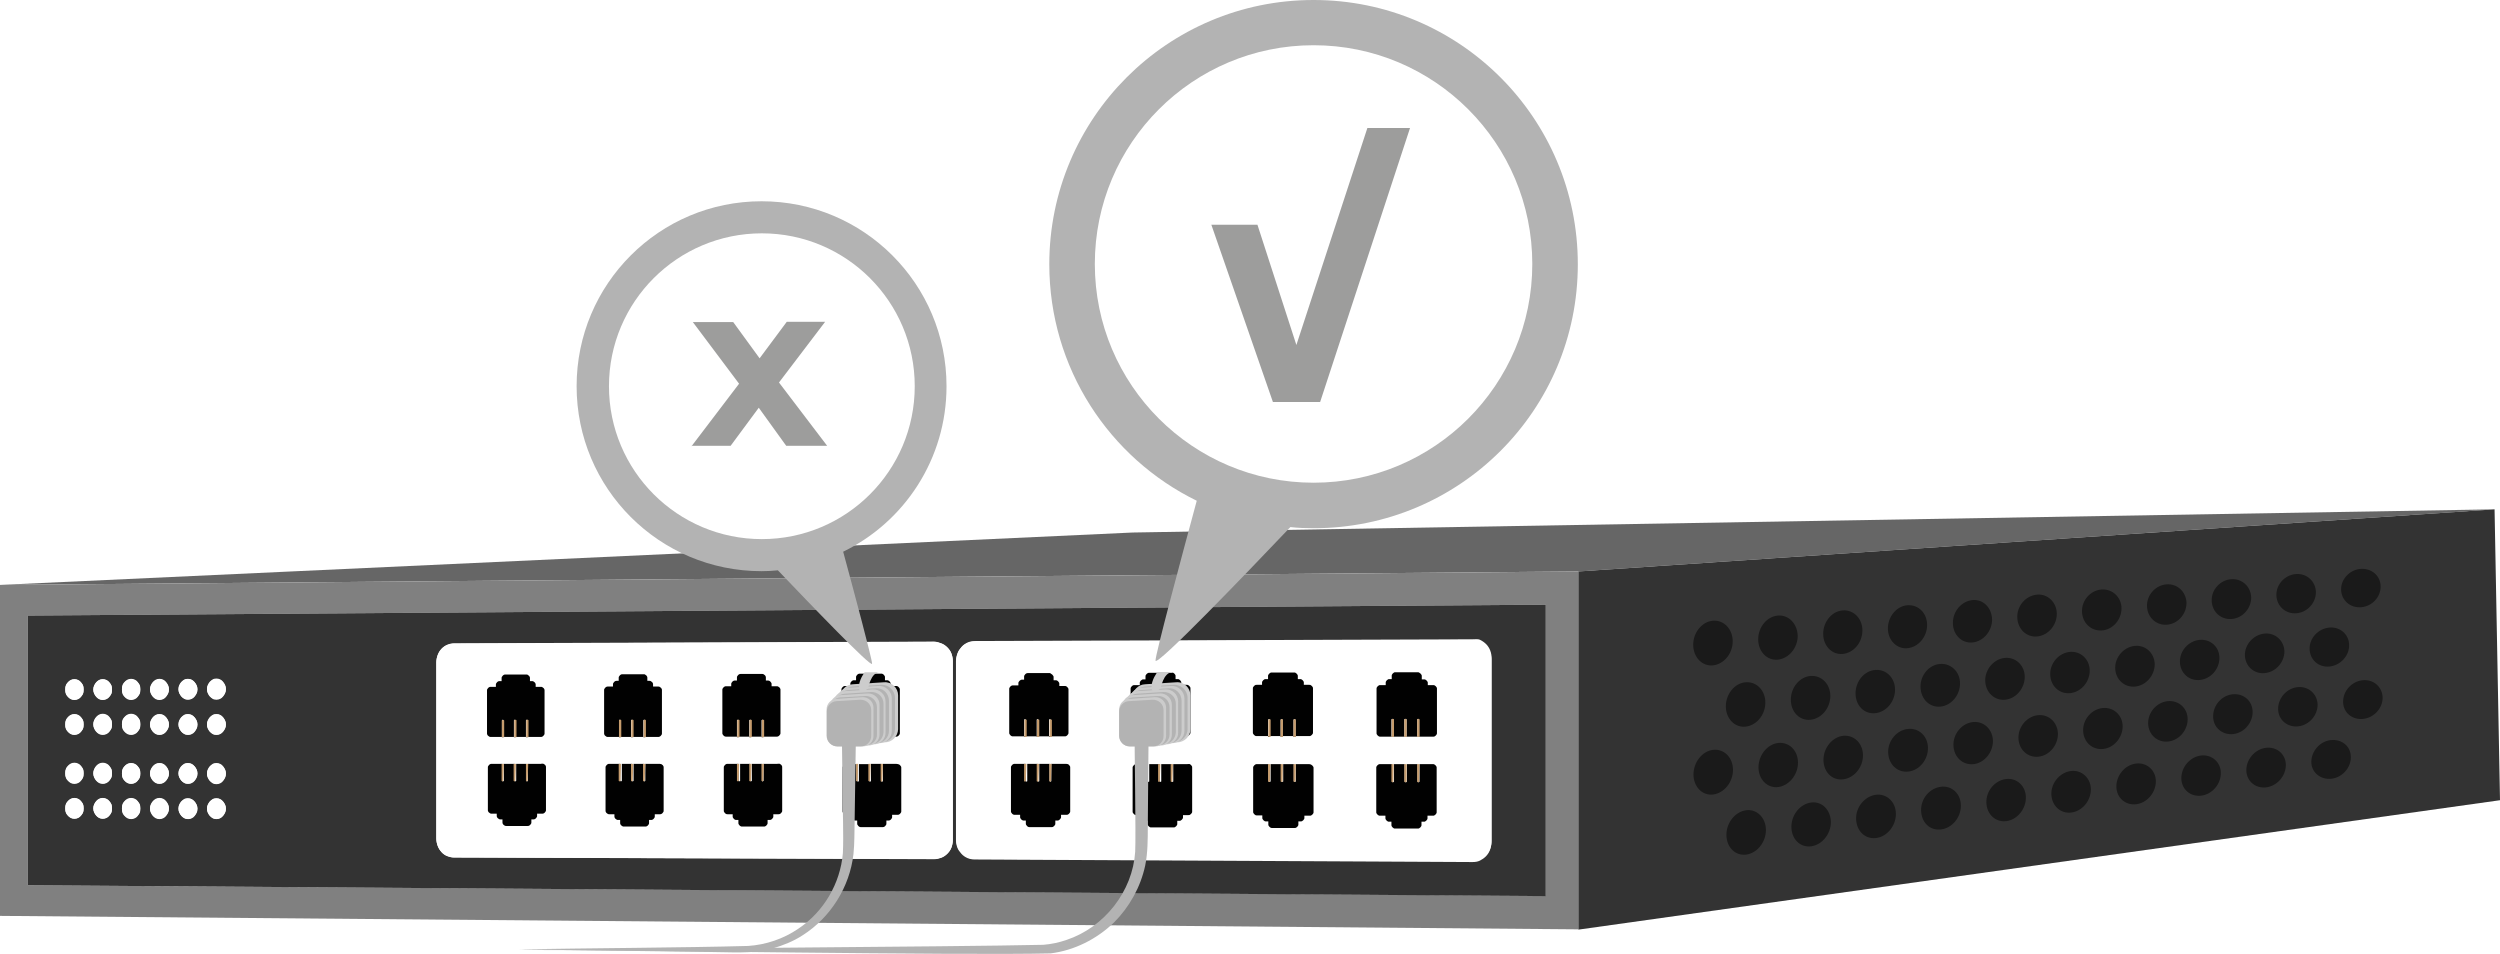 <?xml version="1.0" encoding="utf-8"?>
<!-- Generator: Adobe Illustrator 27.8.1, SVG Export Plug-In . SVG Version: 6.00 Build 0)  -->
<svg version="1.1" id="mac-filtering" xmlns="http://www.w3.org/2000/svg" xmlns:xlink="http://www.w3.org/1999/xlink" x="0px"
	 y="0px" viewBox="0 0 873.2 333.1" style="enable-background:new 0 0 873.2 333.1;" xml:space="preserve">
<style type="text/css">
	.st0{fill:#666666;}
	.st1{fill:#808080;}
	.st2{fill:#333333;}
	.st3{fill:#FFFFFF;}
	.st4{fill:#010101;}
	.st5{clip-path:url(#SVGID_00000182515908418565999450000017953500017868766347_);}
	.st6{fill:#C69C6D;}
	.st7{clip-path:url(#SVGID_00000116215282140197279940000018280859145066994573_);}
	.st8{clip-path:url(#SVGID_00000100383071284686273870000016273263721352348054_);}
	.st9{clip-path:url(#SVGID_00000167398662003040935020000018016407482430693762_);}
	.st10{clip-path:url(#SVGID_00000149363541046085239890000012378535773878109064_);}
	.st11{clip-path:url(#SVGID_00000013186350659693830680000005979657836048351127_);}
	.st12{clip-path:url(#SVGID_00000065055144936938436890000010527182221650131611_);}
	.st13{clip-path:url(#SVGID_00000113337793243322878700000016201122436485842105_);}
	.st14{clip-path:url(#SVGID_00000065076622849268174630000005351157959374802861_);}
	.st15{clip-path:url(#SVGID_00000092453992762855121770000000118787583123879058_);}
	.st16{clip-path:url(#SVGID_00000181787699607554807190000015769135091273496722_);}
	.st17{clip-path:url(#SVGID_00000180351847770030015500000011755015722719194549_);}
	.st18{clip-path:url(#SVGID_00000147184936396044006890000000361385784141053099_);}
	.st19{clip-path:url(#SVGID_00000087401931919783991810000011958772442369294508_);}
	.st20{clip-path:url(#SVGID_00000132063914162293395120000000716984432225719713_);}
	.st21{clip-path:url(#SVGID_00000022542043056686943240000014228411658224077983_);}
	.st22{fill:#1A1A1A;}
	.st23{fill:#CCCCCC;}
	.st24{fill:#B3B3B3;}
	.st25{fill:#9D9D9C;}
</style>
<g>
	<polygon class="st0" points="0,204.3 395.6,186 871.3,177.9 551.3,199.6 	"/>
	<g>
		<g>
			<path class="st1" d="M9.7,309.2V215l530.2-3.8v101.7L9.7,309.2 M551.3,199.6L0,204.3v115.6l551.3,4.7V199.6"/>
			<path class="st2" d="M26,285.9c-0.5,0-0.9-0.1-1.3-0.3s-0.7-0.4-1-0.8s-0.5-0.7-0.7-1.1s-0.2-0.9-0.2-1.4s0.1-1,0.2-1.4
				s0.4-0.8,0.7-1.1s0.6-0.6,1-0.8s0.8-0.3,1.3-0.3s0.9,0.1,1.3,0.3s0.7,0.4,1,0.8s0.5,0.7,0.7,1.1s0.2,0.9,0.2,1.4s-0.1,1-0.2,1.4
				s-0.4,0.8-0.7,1.1s-0.6,0.6-1,0.8S26.5,285.9,26,285.9 M35.9,285.9c-0.5,0-0.9-0.1-1.3-0.3s-0.7-0.4-1-0.8s-0.5-0.7-0.7-1.1
				s-0.3-0.9-0.3-1.4s0.1-1,0.3-1.4s0.4-0.8,0.7-1.1s0.6-0.6,1-0.8s0.8-0.3,1.3-0.3s0.9,0.1,1.3,0.3s0.7,0.4,1,0.8s0.5,0.7,0.7,1.1
				s0.2,0.9,0.2,1.4s-0.1,1-0.2,1.4s-0.4,0.8-0.7,1.1s-0.6,0.6-1,0.8S36.3,285.9,35.9,285.9 M45.8,285.9c-0.5,0-0.9-0.1-1.3-0.3
				s-0.7-0.4-1-0.8s-0.5-0.7-0.7-1.1s-0.2-0.9-0.2-1.4s0.1-1,0.2-1.4s0.4-0.8,0.7-1.1s0.6-0.6,1-0.8s0.8-0.3,1.3-0.3
				s0.9,0.1,1.3,0.3s0.7,0.4,1,0.8s0.5,0.7,0.7,1.1s0.2,0.9,0.2,1.4s-0.1,1-0.2,1.4s-0.4,0.8-0.7,1.1s-0.6,0.6-1,0.8
				S46.2,285.9,45.8,285.9 M55.7,285.9c-0.5,0-0.9-0.1-1.3-0.3s-0.7-0.4-1-0.8s-0.5-0.7-0.7-1.1s-0.3-0.9-0.3-1.4s0.1-1,0.3-1.4
				s0.4-0.8,0.7-1.1s0.6-0.6,1-0.8s0.8-0.3,1.3-0.3s0.9,0.1,1.3,0.3s0.7,0.4,1,0.8s0.5,0.7,0.7,1.1s0.3,0.9,0.3,1.4s-0.1,1-0.3,1.4
				s-0.4,0.8-0.7,1.1s-0.7,0.6-1,0.8S56.2,285.9,55.7,285.9 M65.6,286c-0.4,0-0.9-0.1-1.3-0.3s-0.7-0.4-1-0.8s-0.5-0.7-0.7-1.1
				s-0.3-0.9-0.3-1.4s0.1-1,0.3-1.4s0.4-0.8,0.7-1.1s0.7-0.6,1-0.8c0.3-0.2,0.8-0.3,1.3-0.3s0.9,0.1,1.3,0.3s0.7,0.4,1,0.8
				s0.5,0.7,0.7,1.1s0.3,0.9,0.3,1.4s-0.1,1-0.3,1.4s-0.4,0.8-0.7,1.1s-0.7,0.6-1,0.8S66.1,286,65.6,286 M75.6,286
				c-0.4,0-0.9-0.1-1.3-0.3s-0.7-0.4-1-0.8s-0.5-0.7-0.7-1.1s-0.3-0.9-0.3-1.4s0.1-1,0.3-1.4s0.4-0.8,0.7-1.1s0.7-0.6,1-0.8
				s0.8-0.3,1.3-0.3s0.9,0.1,1.3,0.3s0.7,0.4,1,0.8s0.5,0.7,0.7,1.1s0.3,0.9,0.3,1.4s-0.1,1-0.3,1.4s-0.4,0.8-0.7,1.1
				s-0.7,0.6-1,0.8S76,286,75.6,286 M26,273.6c-0.5,0-0.9-0.1-1.3-0.3s-0.7-0.4-1-0.8s-0.5-0.7-0.7-1.1s-0.2-0.9-0.2-1.4
				s0.1-1,0.2-1.4s0.4-0.8,0.7-1.1s0.6-0.6,1-0.8s0.8-0.3,1.3-0.3s0.9,0.1,1.3,0.3s0.7,0.4,1,0.8s0.5,0.7,0.7,1.1s0.2,0.9,0.2,1.4
				s-0.1,1-0.2,1.4s-0.4,0.8-0.7,1.1s-0.6,0.6-1,0.8S26.5,273.6,26,273.6 M35.9,273.6c-0.5,0-0.9-0.1-1.3-0.3s-0.7-0.4-1-0.8
				s-0.5-0.7-0.7-1.1s-0.3-0.9-0.3-1.4s0.1-1,0.3-1.4s0.4-0.8,0.7-1.1s0.6-0.6,1-0.8s0.8-0.3,1.3-0.3s0.9,0.1,1.3,0.3s0.7,0.4,1,0.8
				s0.5,0.7,0.7,1.1s0.2,0.9,0.2,1.4s-0.1,1-0.2,1.4s-0.4,0.8-0.7,1.1s-0.6,0.6-1,0.8S36.3,273.7,35.9,273.6 M45.8,273.7
				c-0.5,0-0.9-0.1-1.3-0.3s-0.7-0.4-1-0.8s-0.5-0.7-0.7-1.1s-0.2-0.9-0.2-1.4s0.1-1,0.2-1.4s0.4-0.8,0.7-1.1s0.6-0.6,1-0.8
				s0.8-0.3,1.3-0.3s0.9,0.1,1.3,0.3s0.7,0.4,1,0.8s0.5,0.7,0.7,1.1s0.2,0.9,0.2,1.4s-0.1,1-0.2,1.4s-0.4,0.8-0.7,1.1
				s-0.6,0.6-1,0.8S46.2,273.7,45.8,273.7 M55.7,273.7c-0.5,0-0.9-0.1-1.3-0.3s-0.7-0.4-1-0.8s-0.5-0.7-0.7-1.1s-0.3-0.9-0.3-1.4
				s0.1-1,0.3-1.4s0.4-0.8,0.7-1.1s0.6-0.6,1-0.8s0.8-0.3,1.3-0.3s0.9,0.1,1.3,0.3s0.7,0.4,1,0.8s0.5,0.7,0.7,1.1s0.3,0.9,0.3,1.4
				s-0.1,1-0.3,1.4s-0.4,0.8-0.7,1.1s-0.7,0.6-1,0.8S56.1,273.7,55.7,273.7 M65.6,273.7c-0.4,0-0.9-0.1-1.3-0.3s-0.7-0.4-1-0.8
				s-0.5-0.7-0.7-1.1s-0.3-0.9-0.3-1.4s0.1-1,0.3-1.4s0.4-0.8,0.7-1.1s0.7-0.6,1-0.8c0.3-0.2,0.8-0.3,1.3-0.3s0.9,0.1,1.3,0.3
				s0.7,0.4,1,0.8s0.5,0.7,0.7,1.1s0.3,0.9,0.3,1.4s-0.1,1-0.3,1.4s-0.4,0.8-0.7,1.1s-0.7,0.6-1,0.8S66.1,273.7,65.6,273.7
				 M75.6,273.7c-0.4,0-0.9-0.1-1.3-0.3s-0.7-0.4-1-0.8s-0.5-0.7-0.7-1.1s-0.3-0.9-0.3-1.4s0.1-1,0.3-1.4s0.4-0.8,0.7-1.1
				s0.7-0.6,1-0.8s0.8-0.3,1.3-0.3s0.9,0.1,1.3,0.3s0.7,0.4,1,0.8s0.5,0.7,0.7,1.1s0.3,0.9,0.3,1.4s-0.1,1-0.3,1.4s-0.4,0.8-0.7,1.1
				s-0.7,0.6-1,0.8S76,273.7,75.6,273.7 M26,256.6c-0.5,0-0.9-0.1-1.3-0.3s-0.7-0.4-1-0.8s-0.5-0.7-0.7-1.1s-0.2-0.9-0.2-1.4
				s0.1-1,0.2-1.4s0.4-0.8,0.7-1.1s0.6-0.6,1-0.8s0.8-0.3,1.3-0.3s0.9,0.1,1.3,0.3s0.7,0.4,1,0.8s0.5,0.7,0.7,1.1s0.2,0.9,0.2,1.4
				s-0.1,1-0.2,1.4s-0.4,0.8-0.7,1.1s-0.6,0.6-1,0.8S26.4,256.5,26,256.6 M35.9,256.5c-0.5,0-0.9-0.1-1.3-0.3s-0.7-0.4-1-0.8
				s-0.5-0.7-0.7-1.1s-0.3-0.9-0.3-1.4s0.1-1,0.3-1.4s0.4-0.8,0.7-1.1s0.6-0.6,1-0.8s0.8-0.3,1.3-0.3s0.9,0.1,1.3,0.3s0.7,0.4,1,0.8
				s0.5,0.7,0.7,1.1s0.2,0.9,0.2,1.4s-0.1,1-0.2,1.4s-0.4,0.8-0.7,1.1s-0.6,0.6-1,0.8S36.3,256.5,35.9,256.5 M45.8,256.5
				c-0.5,0-0.9-0.1-1.3-0.3s-0.7-0.4-1-0.8s-0.5-0.7-0.7-1.1s-0.2-0.9-0.2-1.4s0.1-1,0.2-1.4s0.4-0.8,0.7-1.1s0.6-0.6,1-0.8
				s0.8-0.3,1.3-0.3s0.9,0.1,1.3,0.3s0.7,0.4,1,0.8s0.5,0.7,0.7,1.1s0.2,0.9,0.2,1.4s-0.1,1-0.2,1.4s-0.4,0.8-0.7,1.1
				s-0.6,0.6-1,0.8S46.2,256.6,45.8,256.5 M55.7,256.6c-0.5,0-0.9-0.1-1.3-0.3s-0.7-0.4-1-0.8s-0.5-0.7-0.7-1.1s-0.3-0.9-0.3-1.4
				s0.1-1,0.3-1.4s0.4-0.8,0.7-1.1s0.6-0.6,1-0.8s0.8-0.3,1.3-0.3s0.9,0.1,1.3,0.3s0.7,0.4,1,0.8s0.5,0.7,0.7,1.1s0.3,0.9,0.3,1.4
				s-0.1,1-0.3,1.4s-0.4,0.8-0.7,1.1s-0.7,0.6-1,0.8S56.1,256.6,55.7,256.6 M65.6,256.6c-0.4,0-0.9-0.1-1.3-0.3s-0.7-0.4-1-0.8
				s-0.5-0.7-0.7-1.1s-0.3-0.9-0.3-1.4s0.1-1,0.3-1.4s0.4-0.8,0.7-1.1s0.7-0.6,1-0.8c0.3-0.2,0.8-0.3,1.3-0.3s0.9,0.1,1.3,0.3
				s0.7,0.4,1,0.8s0.5,0.7,0.7,1.1s0.3,0.9,0.3,1.4s-0.1,1-0.3,1.4s-0.4,0.8-0.7,1.1s-0.7,0.6-1,0.8S66.1,256.6,65.6,256.6
				 M75.6,256.6c-0.4,0-0.9-0.1-1.3-0.3s-0.7-0.4-1-0.8s-0.5-0.7-0.7-1.1s-0.3-0.9-0.3-1.4s0.1-1,0.3-1.4s0.4-0.8,0.7-1.1
				s0.7-0.6,1-0.8s0.8-0.3,1.3-0.3s0.9,0.1,1.3,0.3s0.7,0.4,1,0.8s0.5,0.7,0.7,1.1s0.3,0.9,0.3,1.4s-0.1,1-0.3,1.4s-0.4,0.8-0.7,1.1
				s-0.7,0.6-1,0.8S76,256.6,75.6,256.6 M26,244.4c-0.5,0-0.9-0.1-1.3-0.3s-0.7-0.4-1-0.8s-0.5-0.7-0.7-1.1s-0.2-0.9-0.2-1.4
				s0.1-1,0.2-1.4s0.4-0.8,0.7-1.1s0.6-0.6,1-0.8s0.8-0.3,1.3-0.3s0.9,0.1,1.3,0.3s0.7,0.4,1,0.8s0.5,0.7,0.7,1.1s0.2,0.9,0.2,1.4
				s-0.1,1-0.2,1.4s-0.4,0.8-0.7,1.1s-0.6,0.6-1,0.8S26.4,244.4,26,244.4 M35.9,244.4c-0.5,0-0.9-0.1-1.3-0.3s-0.7-0.4-1-0.8
				s-0.5-0.7-0.7-1.1s-0.3-0.9-0.3-1.4s0.1-1,0.3-1.4s0.4-0.8,0.7-1.1s0.6-0.6,1-0.8s0.8-0.3,1.3-0.3s0.9,0.1,1.3,0.3s0.7,0.4,1,0.8
				s0.5,0.7,0.7,1.1s0.2,0.9,0.2,1.4s-0.1,1-0.2,1.4s-0.4,0.8-0.7,1.1s-0.6,0.6-1,0.8S36.3,244.3,35.9,244.4 M45.8,244.3
				c-0.5,0-0.9-0.1-1.3-0.3s-0.7-0.4-1-0.8s-0.5-0.7-0.7-1.1s-0.2-0.9-0.2-1.4s0.1-1,0.2-1.4s0.4-0.8,0.7-1.1s0.6-0.6,1-0.8
				s0.8-0.3,1.3-0.3s0.9,0.1,1.3,0.3s0.7,0.4,1,0.8s0.5,0.7,0.7,1.1s0.2,0.9,0.2,1.4s-0.1,1-0.2,1.4s-0.4,0.8-0.7,1.1
				s-0.6,0.6-1,0.8S46.2,244.3,45.8,244.3 M55.7,244.3c-0.5,0-0.9-0.1-1.3-0.3s-0.7-0.4-1-0.8s-0.5-0.7-0.7-1.1s-0.3-0.9-0.3-1.4
				s0.1-1,0.3-1.4s0.4-0.8,0.7-1.1s0.6-0.6,1-0.8s0.8-0.3,1.3-0.3s0.9,0.1,1.3,0.3s0.7,0.4,1,0.8s0.5,0.7,0.7,1.1s0.3,0.9,0.3,1.4
				s-0.1,1-0.3,1.4s-0.4,0.8-0.7,1.1s-0.7,0.6-1,0.8S56.1,244.3,55.7,244.3 M65.6,244.3c-0.4,0-0.9-0.1-1.3-0.3s-0.7-0.4-1-0.8
				s-0.5-0.7-0.7-1.1s-0.3-0.9-0.3-1.4s0.1-1,0.3-1.4s0.4-0.8,0.7-1.1s0.7-0.6,1-0.8c0.3-0.2,0.8-0.3,1.3-0.3s0.9,0.1,1.3,0.3
				s0.7,0.4,1,0.8s0.5,0.7,0.7,1.1s0.3,0.9,0.3,1.4s-0.1,1-0.3,1.4s-0.4,0.8-0.7,1.1s-0.7,0.6-1,0.8S66.1,244.2,65.6,244.3
				 M75.6,244.2c-0.4,0-0.9-0.1-1.3-0.3s-0.7-0.4-1-0.8s-0.5-0.7-0.7-1.1s-0.3-0.9-0.3-1.4s0.1-1,0.3-1.4s0.4-0.8,0.7-1.1
				s0.7-0.6,1-0.8s0.8-0.3,1.3-0.3s0.9,0.1,1.3,0.3s0.7,0.4,1,0.8s0.5,0.7,0.7,1.1s0.3,0.9,0.3,1.4s-0.1,1-0.3,1.4s-0.4,0.8-0.7,1.1
				s-0.7,0.6-1,0.8S76,244.2,75.6,244.2 M158.6,299.5c-0.9,0-1.7-0.2-2.4-0.5c-0.8-0.3-1.4-0.8-2-1.4s-1-1.3-1.3-2.1
				s-0.5-1.7-0.5-2.6v-61.5c0-0.9,0.2-1.8,0.5-2.6s0.8-1.5,1.3-2.1s1.2-1.1,2-1.4s1.6-0.5,2.4-0.5l167.7-0.6c0.9,0,1.7,0.2,2.5,0.5
				s1.5,0.8,2.1,1.4s1.1,1.3,1.4,2.1s0.5,1.7,0.5,2.6v62.6c0,0.9-0.2,1.8-0.5,2.6s-0.8,1.5-1.4,2.1s-1.3,1.1-2.1,1.4
				s-1.6,0.5-2.5,0.5L158.6,299.5 M340.4,300.2c-0.9,0-1.8-0.2-2.5-0.5s-1.5-0.8-2.1-1.5s-1.1-1.3-1.4-2.1s-0.5-1.7-0.5-2.6v-62.6
				c0-0.9,0.2-1.8,0.5-2.6s0.8-1.5,1.4-2.2s1.3-1.1,2.1-1.5s1.6-0.5,2.5-0.5l173.9-0.6c0.9,0,1.8,0.2,2.6,0.5s1.5,0.9,2.1,1.5
				s1.1,1.4,1.4,2.2s0.5,1.7,0.5,2.7v63.8c0,1-0.2,1.9-0.5,2.7s-0.8,1.6-1.4,2.2s-1.3,1.1-2.1,1.5s-1.7,0.5-2.6,0.5L340.4,300.2
				 M539.9,211.2L9.7,215v94.2l530.2,3.8V211.2"/>
			<path class="st3" d="M367.3,266.8h1.5h3.2c0.2,0,0.3,0,0.5,0.1s0.3,0.2,0.4,0.3s0.2,0.3,0.3,0.4s0.1,0.3,0.1,0.5v15.2
				c0,0.2,0,0.4-0.1,0.5s-0.2,0.3-0.3,0.4s-0.2,0.2-0.4,0.3s-0.3,0.1-0.5,0.1h-1.9v0.7c0,0.2,0,0.4-0.1,0.5s-0.2,0.3-0.3,0.4
				s-0.2,0.2-0.4,0.3s-0.3,0.1-0.5,0.1H368v1c0,0.2,0,0.4-0.1,0.5s-0.2,0.3-0.3,0.4s-0.2,0.2-0.4,0.3s-0.3,0.1-0.5,0.1H359
				c-0.2,0-0.3,0-0.5-0.1s-0.3-0.2-0.4-0.3s-0.2-0.3-0.3-0.4s-0.1-0.3-0.1-0.5v-1H357c-0.2,0-0.4,0-0.5-0.1s-0.3-0.2-0.4-0.3
				s-0.2-0.3-0.3-0.4s-0.1-0.3-0.1-0.5v-0.7h-1.9c-0.2,0-0.3,0-0.5-0.1s-0.3-0.2-0.4-0.3s-0.2-0.3-0.3-0.4s-0.1-0.3-0.1-0.5v-15.2
				c0-0.2,0-0.4,0.1-0.5s0.2-0.3,0.3-0.4s0.2-0.2,0.4-0.3s0.3-0.1,0.5-0.1h3.1h0.7h0.8h3.6h0.8h3.6H367.3 M409.7,266.9h1.5h3.2
				c0.2,0,0.4,0,0.5,0.1s0.3,0.2,0.4,0.3s0.2,0.3,0.3,0.4s0.1,0.3,0.1,0.5v15.3c0,0.2,0,0.4-0.1,0.5s-0.2,0.3-0.3,0.4
				s-0.3,0.2-0.4,0.3s-0.3,0.1-0.5,0.1h-1.9v0.7c0,0.2,0,0.4-0.1,0.5s-0.2,0.3-0.3,0.4s-0.3,0.2-0.4,0.3s-0.3,0.1-0.5,0.1h-0.7v1
				c0,0.2,0,0.4-0.1,0.5s-0.2,0.3-0.3,0.4s-0.3,0.2-0.4,0.3s-0.3,0.1-0.5,0.1h-7.8c-0.2,0-0.4,0-0.5-0.1s-0.3-0.2-0.4-0.3
				s-0.2-0.3-0.3-0.4s-0.1-0.3-0.1-0.5v-1h-0.7c-0.2,0-0.4,0-0.5-0.1s-0.3-0.2-0.4-0.3s-0.2-0.3-0.3-0.4s-0.1-0.3-0.1-0.5v-0.7h-1.9
				c-0.2,0-0.3,0-0.5-0.1s-0.3-0.2-0.4-0.3s-0.2-0.3-0.3-0.4s-0.1-0.3-0.1-0.5v-15.2c0-0.2,0-0.4,0.1-0.5s0.2-0.3,0.3-0.4
				s0.2-0.2,0.4-0.3s0.3-0.1,0.5-0.1h3.2h0.7h0.8h3.6h0.8h3.6L409.7,266.9 M452.6,266.9h1.5h3.2c0.2,0,0.4,0,0.5,0.1
				s0.3,0.2,0.4,0.3s0.2,0.3,0.3,0.4s0.1,0.3,0.1,0.5v15.3c0,0.2,0,0.4-0.1,0.5s-0.2,0.3-0.3,0.4s-0.3,0.2-0.4,0.3s-0.3,0.1-0.5,0.1
				h-1.9v0.7c0,0.2,0,0.4-0.1,0.5s-0.2,0.3-0.3,0.4s-0.3,0.2-0.4,0.3s-0.3,0.1-0.5,0.1h-0.8v1c0,0.2,0,0.4-0.1,0.5s-0.2,0.3-0.3,0.4
				s-0.3,0.2-0.4,0.3s-0.3,0.1-0.5,0.1h-7.9c-0.2,0-0.4,0-0.5-0.1s-0.3-0.2-0.4-0.3s-0.2-0.3-0.3-0.4s-0.1-0.3-0.1-0.5v-1H442
				c-0.2,0-0.4,0-0.5-0.1s-0.3-0.2-0.4-0.3s-0.2-0.3-0.3-0.4s-0.1-0.3-0.1-0.5v-0.7h-1.9c-0.2,0-0.4,0-0.5-0.1s-0.3-0.2-0.4-0.3
				s-0.2-0.3-0.3-0.4s-0.1-0.3-0.1-0.5v-15.3c0-0.2,0-0.4,0.1-0.5s0.2-0.3,0.3-0.4s0.3-0.2,0.4-0.3s0.3-0.1,0.5-0.1h3.2h0.7h0.8h3.7
				h0.8h3.7H452.6 M495.8,266.8h1.5h3.2c0.2,0,0.4,0,0.5,0.1s0.3,0.2,0.4,0.3s0.2,0.3,0.3,0.4s0.1,0.3,0.1,0.5v15.4
				c0,0.2,0,0.4-0.1,0.5s-0.2,0.3-0.3,0.4s-0.3,0.2-0.4,0.3s-0.3,0.1-0.5,0.1h-1.9v0.7c0,0.2,0,0.4-0.1,0.5s-0.2,0.3-0.3,0.4
				s-0.3,0.2-0.4,0.3s-0.3,0.1-0.5,0.1h-0.8v1.1c0,0.2,0,0.4-0.1,0.5s-0.2,0.3-0.3,0.4s-0.3,0.2-0.4,0.3s-0.3,0.1-0.5,0.1h-7.9
				c-0.2,0-0.4,0-0.5-0.1s-0.3-0.2-0.4-0.3s-0.2-0.3-0.3-0.4s-0.1-0.3-0.1-0.5v-1.1h-0.8c-0.2,0-0.4,0-0.5-0.1s-0.3-0.2-0.4-0.3
				s-0.2-0.3-0.3-0.4s-0.1-0.3-0.1-0.5v-0.6H482c-0.2,0-0.4,0-0.5-0.1s-0.3-0.2-0.4-0.3s-0.2-0.3-0.3-0.4s-0.1-0.3-0.1-0.5v-15.4
				c0-0.2,0-0.4,0.1-0.5s0.2-0.3,0.3-0.4s0.3-0.2,0.4-0.3s0.3-0.1,0.5-0.1h3.2h0.7h0.8h3.7h0.8h3.7L495.8,266.8 M353.8,257.4
				c-0.2,0-0.3,0-0.5-0.1s-0.3-0.2-0.4-0.3s-0.2-0.3-0.3-0.4s-0.1-0.3-0.1-0.5v-15.2c0-0.2,0-0.4,0.1-0.5s0.2-0.3,0.3-0.4
				s0.2-0.2,0.4-0.3s0.3-0.1,0.5-0.1h1.9v-0.7c0-0.2,0-0.4,0.1-0.5s0.2-0.3,0.3-0.4s0.2-0.2,0.4-0.3s0.3-0.1,0.5-0.1h0.7v-1
				c0-0.2,0-0.4,0.1-0.5s0.2-0.3,0.3-0.4s0.2-0.2,0.4-0.3s0.3-0.1,0.5-0.1h7.7c0.2,0,0.4,0,0.5,0.1s0.3,0.2,0.4,0.3s0.2,0.3,0.3,0.4
				s0.1,0.3,0.1,0.5v1h0.7c0.2,0,0.4,0,0.5,0.1s0.3,0.2,0.4,0.3s0.2,0.3,0.3,0.4s0.1,0.3,0.1,0.5v0.7h1.9c0.2,0,0.3,0,0.5,0.1
				s0.3,0.2,0.4,0.3s0.2,0.3,0.3,0.4s0.1,0.3,0.1,0.5v15.2c0,0.2,0,0.4-0.1,0.5s-0.2,0.3-0.3,0.4s-0.2,0.2-0.4,0.3s-0.3,0.1-0.5,0.1
				h-3.2H357H353.8 M396.2,257.4c-0.2,0-0.3,0-0.5-0.1s-0.3-0.2-0.4-0.3s-0.2-0.3-0.3-0.4s-0.1-0.3-0.1-0.5v-15.2
				c0-0.2,0-0.4,0.1-0.5s0.2-0.3,0.3-0.4s0.2-0.2,0.4-0.3s0.3-0.1,0.5-0.1h1.9v-0.7c0-0.2,0-0.4,0.1-0.5s0.2-0.3,0.3-0.4
				s0.3-0.2,0.4-0.3s0.3-0.1,0.5-0.1h0.7v-1c0-0.2,0-0.4,0.1-0.5s0.2-0.3,0.3-0.4s0.3-0.2,0.4-0.3s0.3-0.1,0.5-0.1h7.8
				c0.2,0,0.4,0,0.5,0.1s0.3,0.2,0.4,0.3s0.2,0.3,0.3,0.4s0.1,0.3,0.1,0.5v1h0.7c0.2,0,0.4,0,0.5,0.1s0.3,0.2,0.4,0.3
				s0.2,0.3,0.3,0.4s0.1,0.3,0.1,0.5v0.7h1.9c0.2,0,0.4,0,0.5,0.1s0.3,0.2,0.4,0.3s0.2,0.3,0.3,0.4s0.1,0.3,0.1,0.5v15.3
				c0,0.2,0,0.4-0.1,0.5s-0.2,0.3-0.3,0.4s-0.3,0.2-0.4,0.3s-0.3,0.1-0.5,0.1h-3.2h-11.9L396.2,257.4 M438.9,257.3
				c-0.2,0-0.4,0-0.5-0.1s-0.3-0.2-0.4-0.3s-0.2-0.3-0.3-0.4s-0.1-0.3-0.1-0.5v-15.3c0-0.2,0-0.4,0.1-0.5s0.2-0.3,0.3-0.4
				s0.3-0.2,0.4-0.3s0.3-0.1,0.5-0.1h1.9v-0.8c0-0.2,0-0.4,0.1-0.5s0.2-0.3,0.3-0.4s0.3-0.2,0.4-0.3s0.3-0.1,0.5-0.1h0.8v-1
				c0-0.2,0-0.4,0.1-0.5s0.2-0.3,0.3-0.4s0.3-0.2,0.4-0.3s0.3-0.1,0.5-0.1h7.9c0.2,0,0.4,0,0.5,0.1s0.3,0.2,0.4,0.3s0.2,0.3,0.3,0.4
				s0.1,0.3,0.1,0.5v1h0.8c0.2,0,0.4,0,0.5,0.1s0.3,0.2,0.4,0.3s0.2,0.3,0.3,0.4s0.1,0.3,0.1,0.5v0.7h1.9c0.2,0,0.4,0,0.5,0.1
				s0.3,0.2,0.4,0.3s0.2,0.3,0.3,0.4s0.1,0.3,0.1,0.5v15.3c0,0.2,0,0.4-0.1,0.5s-0.2,0.3-0.3,0.4s-0.3,0.2-0.4,0.3s-0.3,0.1-0.5,0.1
				h-3.2h-12L438.9,257.3 M482,257.3c-0.2,0-0.4,0-0.5-0.1s-0.3-0.2-0.4-0.3s-0.2-0.3-0.3-0.4s-0.1-0.3-0.1-0.5v-15.4
				c0-0.2,0-0.4,0.1-0.5s0.2-0.3,0.3-0.4s0.3-0.2,0.4-0.3s0.3-0.1,0.5-0.1h1.9v-0.8c0-0.2,0-0.4,0.1-0.5s0.2-0.3,0.3-0.4
				s0.3-0.2,0.4-0.3s0.3-0.1,0.5-0.1h0.8v-1.1c0-0.2,0-0.4,0.1-0.5s0.2-0.3,0.3-0.4s0.3-0.2,0.4-0.3s0.3-0.1,0.5-0.1h7.9
				c0.2,0,0.4,0,0.5,0.1s0.3,0.2,0.4,0.3s0.2,0.3,0.3,0.4s0.1,0.3,0.1,0.5v1.1h0.8c0.2,0,0.4,0,0.5,0.1s0.3,0.2,0.4,0.3
				s0.2,0.3,0.3,0.4s0.1,0.3,0.1,0.5v0.8h1.9c0.2,0,0.4,0,0.5,0.1s0.3,0.2,0.4,0.3s0.2,0.3,0.3,0.4s0.1,0.3,0.1,0.5v15.3
				c0,0.2,0,0.4-0.1,0.5s-0.2,0.3-0.3,0.4s-0.3,0.2-0.4,0.3s-0.3,0.1-0.5,0.1h-3.2h-12.1L482,257.3 M514.3,223.3l-173.8,0.6
				c-0.9,0-1.8,0.2-2.5,0.5s-1.5,0.8-2.1,1.5s-1.1,1.3-1.4,2.2s-0.5,1.7-0.5,2.6v62.6c0,0.9,0.2,1.8,0.5,2.6s0.8,1.5,1.4,2.1
				s1.3,1.1,2.1,1.5s1.6,0.5,2.5,0.5l173.9,0.6c0.9,0,1.8-0.2,2.6-0.5s1.5-0.9,2.1-1.5s1.1-1.4,1.4-2.2s0.5-1.7,0.5-2.7v-63.8
				c0-1-0.2-1.9-0.5-2.7s-0.8-1.6-1.4-2.2s-1.3-1.1-2.1-1.5S515.2,223.3,514.3,223.3"/>
			<path class="st4" d="M486,257.4v-5.9c0-0.1,0-0.1,0-0.2s0-0.1,0.1-0.1s0.1-0.1,0.1-0.1h0.1c0,0,0.1,0,0.2,0s0.1,0,0.1,0.1
				s0.1,0.1,0.1,0.1s0,0.1,0,0.2v5.9H486 M490.5,257.4v-5.9c0-0.1,0-0.1,0-0.2s0-0.1,0.1-0.1s0.1-0.1,0.1-0.1s0.1,0,0.2,0
				s0.1,0,0.2,0s0.1,0,0.1,0.1s0.1,0.1,0.1,0.1s0,0.1,0,0.2v5.9H490.5 M495,257.4v-5.9c0-0.1,0-0.1,0-0.2s0-0.1,0.1-0.1
				s0.1-0.1,0.1-0.1s0.1,0,0.2,0s0.1,0,0.1,0s0.1,0,0.1,0.1s0.1,0.1,0.1,0.1s0,0.1,0,0.2v5.9H495 M495.3,234.8h-7.9
				c-0.2,0-0.4,0-0.5,0.1s-0.3,0.2-0.4,0.3s-0.2,0.3-0.3,0.4s-0.1,0.3-0.1,0.5v1.1h-0.8c-0.2,0-0.4,0-0.5,0.1s-0.3,0.2-0.4,0.3
				s-0.2,0.3-0.3,0.4s-0.1,0.3-0.1,0.5v0.8h-1.9c-0.2,0-0.4,0-0.5,0.1s-0.3,0.2-0.4,0.3s-0.2,0.3-0.3,0.4s-0.1,0.3-0.1,0.5V256
				c0,0.2,0,0.4,0.1,0.5s0.2,0.3,0.3,0.4s0.3,0.2,0.4,0.3s0.3,0.1,0.5,0.1h3.2h12.1h3.2c0.2,0,0.4,0,0.5-0.1s0.3-0.2,0.4-0.3
				s0.2-0.3,0.3-0.4s0.1-0.3,0.1-0.5v-15.4c0-0.2,0-0.4-0.1-0.5s-0.2-0.3-0.3-0.4s-0.3-0.2-0.4-0.3s-0.3-0.1-0.5-0.1h-1.9v-0.7
				c0-0.2,0-0.4-0.1-0.5s-0.2-0.3-0.3-0.4s-0.3-0.2-0.4-0.3s-0.3-0.1-0.5-0.1h-0.8v-1.1c0-0.2,0-0.4-0.1-0.5s-0.2-0.3-0.3-0.4
				s-0.3-0.2-0.4-0.3S495.5,234.8,495.3,234.8"/>
			<g>
				<g>
					<g>
						<defs>
							<path id="SVGID_1_" d="M500.5,257.4h-3.2h-12.1H482c-0.2,0-0.4,0-0.5-0.1s-0.3-0.2-0.4-0.3s-0.2-0.3-0.3-0.4
								s-0.1-0.3-0.1-0.5v-15.4c0-0.2,0-0.4,0.1-0.5s0.2-0.3,0.3-0.4s0.3-0.2,0.4-0.3s0.3-0.1,0.5-0.1h1.9v-0.8c0-0.2,0-0.4,0.1-0.5
								s0.2-0.3,0.3-0.4s0.3-0.2,0.4-0.3s0.3-0.1,0.5-0.1h0.8v-1.1c0-0.2,0-0.4,0.1-0.5s0.2-0.3,0.3-0.4s0.3-0.2,0.4-0.3
								s0.3-0.1,0.5-0.1h7.9c0.2,0,0.4,0,0.5,0.1s0.3,0.2,0.4,0.3s0.2,0.3,0.3,0.4s0.1,0.3,0.1,0.5v1.1h0.8c0.2,0,0.4,0,0.5,0.1
								s0.3,0.2,0.4,0.3s0.2,0.3,0.3,0.4s0.1,0.3,0.1,0.5v0.8h1.9c0.2,0,0.4,0,0.5,0.1s0.3,0.2,0.4,0.3s0.2,0.3,0.3,0.4
								s0.1,0.3,0.1,0.5v15.4c0,0.2,0,0.4-0.1,0.5s-0.2,0.3-0.3,0.4s-0.3,0.2-0.4,0.3S500.7,257.4,500.5,257.4"/>
						</defs>
						<clipPath id="SVGID_00000123407991261912756610000007732619766038886305_">
							<use xlink:href="#SVGID_1_"  style="overflow:visible;"/>
						</clipPath>
						<g style="clip-path:url(#SVGID_00000123407991261912756610000007732619766038886305_);">
							<path class="st6" d="M486.4,251.1h-0.1c0,0-0.1,0-0.1,0.1s-0.1,0.1-0.1,0.1s0,0.1,0,0.2v5.9h0.8v-5.9c0-0.1,0-0.1,0-0.2
								s0-0.1-0.1-0.1s-0.1-0.1-0.1-0.1H486.4"/>
							<path class="st6" d="M490.9,251.1c-0.1,0-0.1,0-0.2,0s-0.1,0-0.1,0.1s-0.1,0.1-0.1,0.1s0,0.1,0,0.2v5.9h0.8v-5.9
								c0-0.1,0-0.1,0-0.2s0-0.1-0.1-0.1s-0.1-0.1-0.1-0.1H490.9"/>
							<path class="st6" d="M495.4,251.1c-0.1,0-0.1,0-0.2,0s-0.1,0-0.1,0.1s-0.1,0.1-0.1,0.1s0,0.1,0,0.2v5.9h0.8v-5.9
								c0-0.1,0-0.1,0-0.2s0-0.1-0.1-0.1s-0.1-0.1-0.1-0.1H495.4"/>
						</g>
					</g>
				</g>
			</g>
			<path class="st4" d="M442.9,257.4v-5.8c0-0.1,0-0.1,0-0.2s0-0.1,0.1-0.1s0.1-0.1,0.1-0.1h0.1c0,0,0.1,0,0.2,0s0.1,0,0.1,0.1
				s0.1,0.1,0.1,0.1s0,0.1,0,0.2v5.8H442.9 M447.3,257.4v-5.8c0-0.1,0-0.1,0-0.2s0-0.1,0.1-0.1s0.1-0.1,0.1-0.1s0.1,0,0.2,0
				s0.1,0,0.1,0s0.1,0,0.1,0.1s0.1,0.1,0.1,0.1s0,0.1,0,0.2v5.8H447.3 M451.8,257.4v-5.8c0-0.1,0-0.1,0-0.2s0-0.1,0.1-0.1
				s0.1-0.1,0.1-0.1s0.1,0,0.2,0s0.1,0,0.1,0s0.1,0,0.1,0.1s0.1,0.1,0.1,0.1s0,0.1,0,0.2v5.8H451.8 M452.1,234.9h-7.9
				c-0.2,0-0.4,0-0.5,0.1s-0.3,0.2-0.4,0.3s-0.2,0.3-0.3,0.4s-0.1,0.3-0.1,0.5v1h-0.8c-0.2,0-0.4,0-0.5,0.1s-0.3,0.2-0.4,0.3
				s-0.2,0.3-0.3,0.4s-0.1,0.3-0.1,0.5v0.7h-1.9c-0.2,0-0.4,0-0.5,0.1s-0.3,0.2-0.4,0.3s-0.2,0.3-0.3,0.4s-0.1,0.3-0.1,0.5v15.3
				c0,0.2,0,0.4,0.1,0.5s0.2,0.3,0.3,0.4s0.3,0.2,0.4,0.3s0.3,0.1,0.5,0.1h3.2h12h3.2c0.2,0,0.4,0,0.5-0.1s0.3-0.2,0.4-0.3
				s0.2-0.3,0.3-0.4s0.1-0.3,0.1-0.5v-15.3c0-0.2,0-0.4-0.1-0.5s-0.2-0.3-0.3-0.4s-0.3-0.2-0.4-0.3s-0.3-0.1-0.5-0.1h-1.9v-0.7
				c0-0.2,0-0.4-0.1-0.5s-0.2-0.3-0.3-0.4s-0.3-0.2-0.4-0.3s-0.3-0.1-0.5-0.1h-0.8v-1c0-0.2,0-0.4-0.1-0.5s-0.2-0.3-0.3-0.4
				s-0.3-0.2-0.4-0.3S452.2,234.9,452.1,234.9"/>
			<g>
				<g>
					<g>
						<defs>
							<path id="SVGID_00000099654025498600834500000014678150497908015037_" d="M457.3,257.4h-3.2h-12H439c-0.2,0-0.4,0-0.5-0.1
								s-0.3-0.2-0.4-0.3s-0.2-0.3-0.3-0.4s-0.1-0.3-0.1-0.5v-15.3c0-0.2,0-0.4,0.1-0.5s0.2-0.3,0.3-0.4s0.3-0.2,0.4-0.3
								s0.3-0.1,0.5-0.1h1.9v-0.8c0-0.2,0-0.4,0.1-0.5s0.2-0.3,0.3-0.4s0.3-0.2,0.4-0.3s0.3-0.1,0.5-0.1h0.8v-1c0-0.2,0-0.4,0.1-0.5
								s0.2-0.3,0.3-0.4s0.3-0.2,0.4-0.3s0.3-0.1,0.5-0.1h7.9c0.2,0,0.4,0,0.5,0.1s0.3,0.2,0.4,0.3s0.2,0.3,0.3,0.4s0.1,0.3,0.1,0.5
								v1h0.8c0.2,0,0.4,0,0.5,0.1s0.3,0.2,0.4,0.3s0.2,0.3,0.3,0.4s0.1,0.3,0.1,0.5v0.7h1.9c0.2,0,0.4,0,0.5,0.1s0.3,0.2,0.4,0.3
								s0.2,0.3,0.3,0.4s0.1,0.3,0.1,0.5V256c0,0.2,0,0.4-0.1,0.5s-0.2,0.3-0.3,0.4s-0.3,0.2-0.4,0.3S457.5,257.4,457.3,257.4"/>
						</defs>
						<clipPath id="SVGID_00000124865091300877396610000018421005897650344367_">
							<use xlink:href="#SVGID_00000099654025498600834500000014678150497908015037_"  style="overflow:visible;"/>
						</clipPath>
						<g style="clip-path:url(#SVGID_00000124865091300877396610000018421005897650344367_);">
							<path class="st6" d="M443.3,251.2h-0.1c0,0-0.1,0-0.1,0.1s-0.1,0.1-0.1,0.1s0,0.1,0,0.2v5.8h0.8v-5.8c0-0.1,0-0.1,0-0.2
								s0-0.1-0.1-0.1s-0.1-0.1-0.1-0.1H443.3"/>
							<path class="st6" d="M447.7,251.2c-0.1,0-0.1,0-0.2,0s-0.1,0-0.1,0.1s-0.1,0.1-0.1,0.1s0,0.1,0,0.2v5.8h0.8v-5.8
								c0-0.1,0-0.1,0-0.2s0-0.1-0.1-0.1s-0.1-0.1-0.1-0.1S447.8,251.2,447.7,251.2"/>
							<path class="st6" d="M452.2,251.2c-0.1,0-0.1,0-0.2,0s-0.1,0-0.1,0.1s-0.1,0.1-0.1,0.1s0,0.1,0,0.2v5.8h0.8v-5.8
								c0-0.1,0-0.1,0-0.2s0-0.1-0.1-0.1s-0.1-0.1-0.1-0.1H452.2"/>
						</g>
					</g>
				</g>
			</g>
			<path class="st4" d="M400.1,257.4v-5.8c0-0.1,0-0.1,0-0.2s0-0.1,0.1-0.1s0.1-0.1,0.1-0.1h0.1h0.1c0,0,0.1,0,0.1,0.1
				s0.1,0.1,0.1,0.1s0,0.1,0,0.2v5.8H400.1 M404.5,257.4v-5.8c0-0.1,0-0.1,0-0.2s0-0.1,0.1-0.1s0.1-0.1,0.1-0.1h0.1h0.1
				c0,0,0.1,0,0.1,0.1s0.1,0.1,0.1,0.1s0,0.1,0,0.2v5.8H404.5 M408.9,257.4v-5.8c0-0.1,0-0.1,0-0.2s0-0.1,0.1-0.1s0.1-0.1,0.1-0.1
				h0.1h0.1c0,0,0.1,0,0.1,0.1s0.1,0.1,0.1,0.1s0,0.1,0,0.2v5.8H408.9 M409.2,235h-7.8c-0.2,0-0.4,0-0.5,0.1s-0.3,0.2-0.4,0.3
				s-0.2,0.3-0.3,0.4s-0.1,0.3-0.1,0.5v1h-0.7c-0.2,0-0.4,0-0.5,0.1s-0.3,0.2-0.4,0.3s-0.2,0.3-0.3,0.4s-0.1,0.3-0.1,0.5v0.7h-1.9
				c-0.2,0-0.3,0-0.5,0.1s-0.3,0.2-0.4,0.3s-0.2,0.3-0.3,0.4s-0.1,0.3-0.1,0.5v15.2c0,0.2,0,0.4,0.1,0.5s0.2,0.3,0.3,0.4
				s0.2,0.2,0.4,0.3s0.3,0.1,0.5,0.1h3.2h11.9h3.2c0.2,0,0.4,0,0.5-0.1s0.3-0.2,0.4-0.3s0.2-0.3,0.3-0.4s0.1-0.3,0.1-0.5v-15.3
				c0-0.2,0-0.4-0.1-0.5s-0.2-0.3-0.3-0.4s-0.3-0.2-0.4-0.3s-0.3-0.1-0.5-0.1h-1.9v-0.7c0-0.2,0-0.4-0.1-0.5s-0.2-0.3-0.3-0.4
				s-0.3-0.2-0.4-0.3s-0.3-0.1-0.5-0.1h-0.7v-1c0-0.2,0-0.4-0.1-0.5s-0.2-0.3-0.3-0.4s-0.3-0.2-0.4-0.3S409.4,235,409.2,235"/>
			<g>
				<g>
					<g>
						<defs>
							<path id="SVGID_00000152955867535252602820000006156499664141254808_" d="M414.5,257.4h-3.2h-11.9h-3.2c-0.2,0-0.3,0-0.5-0.1
								s-0.3-0.2-0.4-0.3s-0.2-0.3-0.3-0.4s-0.1-0.3-0.1-0.5v-15.2c0-0.2,0-0.4,0.1-0.5s0.2-0.3,0.3-0.4s0.2-0.2,0.4-0.3
								s0.3-0.1,0.5-0.1h1.9v-0.7c0-0.2,0-0.4,0.1-0.5s0.2-0.3,0.3-0.4s0.3-0.2,0.4-0.3s0.3-0.1,0.5-0.1h0.7v-1c0-0.2,0-0.4,0.1-0.5
								s0.2-0.3,0.3-0.4s0.3-0.2,0.4-0.3s0.3-0.1,0.5-0.1h7.8c0.2,0,0.4,0,0.5,0.1s0.3,0.2,0.4,0.3s0.2,0.3,0.3,0.4s0.1,0.3,0.1,0.5
								v1h0.7c0.2,0,0.4,0,0.5,0.1s0.3,0.2,0.4,0.3s0.2,0.3,0.3,0.4s0.1,0.3,0.1,0.5v0.7h1.9c0.2,0,0.4,0,0.5,0.1s0.3,0.2,0.4,0.3
								s0.2,0.3,0.3,0.4s0.1,0.3,0.1,0.5v15.3c0,0.2,0,0.4-0.1,0.5s-0.2,0.3-0.3,0.4s-0.3,0.2-0.4,0.3S414.6,257.4,414.5,257.4"/>
						</defs>
						<clipPath id="SVGID_00000007422427850257867750000015785930473684456632_">
							<use xlink:href="#SVGID_00000152955867535252602820000006156499664141254808_"  style="overflow:visible;"/>
						</clipPath>
						<g style="clip-path:url(#SVGID_00000007422427850257867750000015785930473684456632_);">
							<path class="st6" d="M400.5,251.2h-0.1c0,0-0.1,0-0.1,0.1s-0.1,0.1-0.1,0.1s0,0.1,0,0.2v5.8h0.8v-5.8c0-0.1,0-0.1,0-0.2
								s0-0.1-0.1-0.1s-0.1-0.1-0.1-0.1S400.6,251.2,400.5,251.2"/>
							<path class="st6" d="M404.9,251.2h-0.1c0,0-0.1,0-0.1,0.1s-0.1,0.1-0.1,0.1s0,0.1,0,0.2v5.8h0.8v-5.8c0-0.1,0-0.1,0-0.2
								s0-0.1-0.1-0.1s-0.1-0.1-0.1-0.1S405,251.2,404.9,251.2"/>
							<path class="st6" d="M409.4,251.2h-0.1c0,0-0.1,0-0.1,0.1s-0.1,0.1-0.1,0.1s0,0.1,0,0.2v5.8h0.8v-5.8c0-0.1,0-0.1,0-0.2
								s0-0.1-0.1-0.1s-0.1-0.1-0.1-0.1H409.4"/>
						</g>
					</g>
				</g>
			</g>
			<path class="st4" d="M357.7,257.4v-5.8c0-0.1,0-0.1,0-0.2s0-0.1,0.1-0.1s0.1-0.1,0.1-0.1h0.1h0.1c0,0,0.1,0,0.1,0.1
				s0.1,0.1,0.1,0.1s0,0.1,0,0.2v5.8H357.7 M362.1,257.4v-5.8c0-0.1,0-0.1,0-0.2s0-0.1,0.1-0.1s0.1-0.1,0.1-0.1h0.1h0.1
				c0,0,0.1,0,0.1,0.1s0.1,0.1,0.1,0.1s0,0.1,0,0.2v5.8H362.1 M366.4,257.4v-5.8c0-0.1,0-0.1,0-0.2s0-0.1,0.1-0.1s0.1-0.1,0.1-0.1
				h0.1h0.1c0,0,0.1,0,0.1,0.1s0.1,0.1,0.1,0.1s0,0.1,0,0.2v5.8H366.4 M366.7,235.1H359c-0.2,0-0.3,0-0.5,0.1s-0.3,0.2-0.4,0.3
				s-0.2,0.3-0.3,0.4s-0.1,0.3-0.1,0.5v1H357c-0.2,0-0.4,0-0.5,0.1s-0.3,0.2-0.4,0.3s-0.2,0.3-0.3,0.4s-0.1,0.3-0.1,0.5v0.7h-1.9
				c-0.2,0-0.3,0-0.5,0.1s-0.3,0.2-0.4,0.3s-0.2,0.3-0.3,0.4s-0.1,0.3-0.1,0.5v15.2c0,0.2,0,0.4,0.1,0.5s0.2,0.3,0.3,0.4
				s0.2,0.2,0.4,0.3s0.3,0.1,0.5,0.1h3.1h11.8h3.2c0.2,0,0.3,0,0.5-0.1s0.3-0.2,0.4-0.3s0.2-0.3,0.3-0.4s0.1-0.3,0.1-0.5v-15
				c0-0.2,0-0.4-0.1-0.5s-0.2-0.3-0.3-0.4s-0.2-0.2-0.4-0.3s-0.3-0.1-0.5-0.1H370v-0.7c0-0.2,0-0.4-0.1-0.5s-0.2-0.3-0.3-0.4
				s-0.2-0.2-0.4-0.3s-0.3-0.1-0.5-0.1H368v-1c0-0.2,0-0.4-0.1-0.5s-0.2-0.3-0.3-0.4s-0.2-0.2-0.4-0.3S366.9,235.1,366.7,235.1"/>
			<g>
				<g>
					<g>
						<defs>
							<path id="SVGID_00000124152980240995008570000002122215410254894988_" d="M371.9,257.4h-3.2H357h-3.1c-0.2,0-0.3,0-0.5-0.1
								s-0.3-0.2-0.4-0.3s-0.2-0.3-0.3-0.4s-0.1-0.3-0.1-0.5v-15.2c0-0.2,0-0.4,0.1-0.5s0.2-0.3,0.3-0.4s0.2-0.2,0.4-0.3
								s0.3-0.1,0.5-0.1h1.9v-0.7c0-0.2,0-0.4,0.1-0.5s0.2-0.3,0.3-0.4s0.2-0.2,0.4-0.3s0.3-0.1,0.5-0.1h0.7v-1c0-0.2,0-0.4,0.1-0.5
								s0.2-0.3,0.3-0.4s0.2-0.2,0.4-0.3s0.3-0.1,0.5-0.1h7.7c0.2,0,0.4,0,0.5,0.1s0.3,0.2,0.4,0.3s0.2,0.3,0.3,0.4s0.1,0.3,0.1,0.5
								v1h0.7c0.2,0,0.4,0,0.5,0.1s0.3,0.2,0.4,0.3s0.2,0.3,0.3,0.4s0.1,0.3,0.1,0.5v0.7h1.9c0.2,0,0.3,0,0.5,0.1s0.3,0.2,0.4,0.3
								s0.2,0.3,0.3,0.4s0.1,0.3,0.1,0.5v15.2c0,0.2,0,0.4-0.1,0.5s-0.2,0.3-0.3,0.4s-0.2,0.2-0.4,0.3S372.1,257.4,371.9,257.4"/>
						</defs>
						<clipPath id="SVGID_00000160877460912208519500000001412160732296173992_">
							<use xlink:href="#SVGID_00000124152980240995008570000002122215410254894988_"  style="overflow:visible;"/>
						</clipPath>
						<g style="clip-path:url(#SVGID_00000160877460912208519500000001412160732296173992_);">
							<path class="st6" d="M358.1,251.3H358c0,0-0.1,0-0.1,0.1s-0.1,0.1-0.1,0.1s0,0.1,0,0.2v5.8h0.8v-5.8c0-0.1,0-0.1,0-0.2
								s0-0.1-0.1-0.1s-0.1-0.1-0.1-0.1S358.2,251.3,358.1,251.3"/>
							<path class="st6" d="M362.5,251.3h-0.1c0,0-0.1,0-0.1,0.1s-0.1,0.1-0.1,0.1s0,0.1,0,0.2v5.8h0.8v-5.8c0-0.1,0-0.1,0-0.2
								s0-0.1-0.1-0.1s-0.1-0.1-0.1-0.1S362.6,251.3,362.5,251.3"/>
							<path class="st6" d="M366.9,251.3h-0.1c0,0-0.1,0-0.1,0.1s-0.1,0.1-0.1,0.1s0,0.1,0,0.2v5.8h0.8v-5.8c0-0.1,0-0.1,0-0.2
								s0-0.1-0.1-0.1s-0.1-0.1-0.1-0.1H366.9"/>
						</g>
					</g>
				</g>
			</g>
			<path class="st4" d="M500.5,266.9h-3.2h-1.5v5.9c0,0.1,0,0.1,0,0.2s0,0.1-0.1,0.1s-0.1,0.1-0.1,0.1h-0.1c0,0-0.1,0-0.2,0
				s-0.1,0-0.1-0.1s-0.1-0.1-0.1-0.1s0-0.1,0-0.2v-5.9h-3.7v5.9c0,0.1,0,0.1,0,0.2s0,0.1-0.1,0.1s-0.1,0.1-0.1,0.1s-0.1,0-0.2,0
				s-0.1,0-0.2,0s-0.1,0-0.1-0.1s-0.1-0.1-0.1-0.1s0-0.1,0-0.2v-5.9h-3.7v5.9c0,0.1,0,0.1,0,0.2s0,0.1-0.1,0.1s-0.1,0.1-0.1,0.1
				s-0.1,0-0.2,0s-0.1,0-0.1,0s-0.1,0-0.1-0.1s-0.1-0.1-0.1-0.1s0-0.1,0-0.2v-5.9h-0.7H482c-0.2,0-0.4,0-0.5,0.1s-0.3,0.2-0.4,0.3
				s-0.2,0.3-0.3,0.4s-0.1,0.3-0.1,0.5v15.4c0,0.2,0,0.4,0.1,0.5s0.2,0.3,0.3,0.4s0.3,0.2,0.4,0.3s0.3,0.1,0.5,0.1h1.9v0.8
				c0,0.2,0,0.4,0.1,0.5s0.2,0.3,0.3,0.4s0.3,0.2,0.4,0.3s0.3,0.1,0.5,0.1h0.8v1.1c0,0.2,0,0.4,0.1,0.5s0.2,0.3,0.3,0.4
				s0.3,0.2,0.4,0.3s0.3,0.1,0.5,0.1h7.9c0.2,0,0.4,0,0.5-0.1s0.3-0.2,0.4-0.3s0.2-0.3,0.3-0.4s0.1-0.3,0.1-0.5V287h0.8
				c0.2,0,0.4,0,0.5-0.1s0.3-0.2,0.4-0.3s0.2-0.3,0.3-0.4s0.1-0.3,0.1-0.5v-0.8h1.9c0.2,0,0.4,0,0.5-0.1s0.3-0.2,0.4-0.3
				s0.2-0.3,0.3-0.4s0.1-0.3,0.1-0.5v-15.4c0-0.2,0-0.4-0.1-0.5s-0.2-0.3-0.3-0.4s-0.3-0.2-0.4-0.3S500.7,266.9,500.5,266.9"/>
			<g>
				<g>
					<g>
						<defs>
							<path id="SVGID_00000049193223500113998760000015097117104303313290_" d="M500.5,266.9h-3.2h-12.1H482c-0.2,0-0.4,0-0.5,0.1
								s-0.3,0.2-0.4,0.3s-0.2,0.3-0.3,0.4s-0.1,0.3-0.1,0.5v15.4c0,0.2,0,0.4,0.1,0.5s0.2,0.3,0.3,0.4s0.3,0.2,0.4,0.3
								s0.3,0.1,0.5,0.1h1.9v0.8c0,0.2,0,0.4,0.1,0.5s0.2,0.3,0.3,0.4s0.3,0.2,0.4,0.3s0.3,0.1,0.5,0.1h0.8v1.1c0,0.2,0,0.4,0.1,0.5
								s0.2,0.3,0.3,0.4s0.3,0.2,0.4,0.3s0.3,0.1,0.5,0.1h7.9c0.2,0,0.4,0,0.5-0.1s0.3-0.2,0.4-0.3s0.2-0.3,0.3-0.4s0.1-0.3,0.1-0.5
								V287h0.8c0.2,0,0.4,0,0.5-0.1s0.3-0.2,0.4-0.3s0.2-0.3,0.3-0.4s0.1-0.3,0.1-0.5v-0.8h1.9c0.2,0,0.4,0,0.5-0.1
								s0.3-0.2,0.4-0.3s0.2-0.3,0.3-0.4s0.1-0.3,0.1-0.5v-15.4c0-0.2,0-0.4-0.1-0.5s-0.2-0.3-0.3-0.4s-0.3-0.2-0.4-0.3
								S500.7,266.9,500.5,266.9"/>
						</defs>
						<clipPath id="SVGID_00000013180138905037762050000010726389182058493065_">
							<use xlink:href="#SVGID_00000049193223500113998760000015097117104303313290_"  style="overflow:visible;"/>
						</clipPath>
						<g style="clip-path:url(#SVGID_00000013180138905037762050000010726389182058493065_);">
							<path class="st6" d="M486.8,266.9H486v5.9c0,0.1,0,0.1,0,0.2s0,0.1,0.1,0.1s0.1,0.1,0.1,0.1h0.1c0,0,0.1,0,0.2,0
								s0.1,0,0.1-0.1s0.1-0.1,0.1-0.1s0-0.1,0-0.2L486.8,266.9"/>
							<path class="st6" d="M491.3,266.9h-0.8v5.9c0,0.1,0,0.1,0,0.2s0,0.1,0.1,0.1s0.1,0.1,0.1,0.1s0.1,0,0.2,0s0.1,0,0.2,0
								s0.1,0,0.1-0.1s0.1-0.1,0.1-0.1s0-0.1,0-0.2L491.3,266.9"/>
							<path class="st6" d="M495.8,266.9H495v5.9c0,0.1,0,0.1,0,0.2s0,0.1,0.1,0.1s0.1,0.1,0.1,0.1s0.1,0,0.2,0s0.1,0,0.1,0
								s0.1,0,0.1-0.1s0.1-0.1,0.1-0.1s0-0.1,0-0.2L495.8,266.9"/>
						</g>
					</g>
				</g>
			</g>
			<path class="st4" d="M457.3,266.9h-3.2h-1.5v5.8c0,0.1,0,0.1,0,0.2s0,0.1-0.1,0.1s-0.1,0.1-0.1,0.1h-0.1c0,0-0.1,0-0.2,0
				s-0.1,0-0.1-0.1s-0.1-0.1-0.1-0.1s0-0.1,0-0.2v-5.8h-3.7v5.8c0,0.1,0,0.1,0,0.2s0,0.1-0.1,0.1s-0.1,0.1-0.1,0.1h-0.1
				c0,0-0.1,0-0.2,0s-0.1,0-0.1-0.1s-0.1-0.1-0.1-0.1s0-0.1,0-0.2v-5.8h-3.7v5.8c0,0.1,0,0.1,0,0.2s0,0.1-0.1,0.1s-0.1,0.1-0.1,0.1
				s-0.1,0-0.2,0s-0.1,0-0.1,0s-0.1,0-0.1-0.1s-0.1-0.1-0.1-0.1s0-0.1,0-0.2v-5.8h-0.7H439c-0.2,0-0.4,0-0.5,0.1s-0.3,0.2-0.4,0.3
				s-0.2,0.3-0.3,0.4s-0.1,0.3-0.1,0.5v15.3c0,0.2,0,0.4,0.1,0.5s0.2,0.3,0.3,0.4s0.3,0.2,0.4,0.3s0.3,0.1,0.5,0.1h1.9v0.8
				c0,0.2,0,0.4,0.1,0.5s0.2,0.3,0.3,0.4s0.3,0.2,0.4,0.3s0.3,0.1,0.5,0.1h0.8v1c0,0.2,0,0.4,0.1,0.5s0.2,0.3,0.3,0.4
				s0.3,0.2,0.4,0.3s0.3,0.1,0.5,0.1h7.9c0.2,0,0.4,0,0.5-0.1s0.3-0.2,0.4-0.3s0.2-0.3,0.3-0.4s0.1-0.3,0.1-0.5v-1h0.8
				c0.2,0,0.4,0,0.5-0.1s0.3-0.2,0.4-0.3s0.2-0.3,0.3-0.4s0.1-0.3,0.1-0.5v-0.7h1.9c0.2,0,0.4,0,0.5-0.1s0.3-0.2,0.4-0.3
				s0.2-0.3,0.3-0.4s0.1-0.3,0.1-0.5v-15.3c0-0.2,0-0.4-0.1-0.5s-0.2-0.3-0.3-0.4s-0.3-0.2-0.4-0.3S457.5,266.9,457.3,266.9"/>
			<g>
				<g>
					<g>
						<defs>
							<path id="SVGID_00000035506546650934453930000015223128744544286130_" d="M457.3,266.9h-3.2h-12H439c-0.2,0-0.4,0-0.5,0.1
								s-0.3,0.2-0.4,0.3s-0.2,0.3-0.3,0.4s-0.1,0.3-0.1,0.5v15.3c0,0.2,0,0.4,0.1,0.5s0.2,0.3,0.3,0.4s0.3,0.2,0.4,0.3
								s0.3,0.1,0.5,0.1h1.9v0.8c0,0.2,0,0.4,0.1,0.5s0.2,0.3,0.3,0.4s0.3,0.2,0.4,0.3s0.3,0.1,0.5,0.1h0.8v1c0,0.2,0,0.4,0.1,0.5
								s0.2,0.3,0.3,0.4s0.3,0.2,0.4,0.3s0.3,0.1,0.5,0.1h7.9c0.2,0,0.4,0,0.5-0.1s0.3-0.2,0.4-0.3s0.2-0.3,0.3-0.4s0.1-0.3,0.1-0.5
								v-1h0.8c0.2,0,0.4,0,0.5-0.1s0.3-0.2,0.4-0.3s0.2-0.3,0.3-0.4s0.1-0.3,0.1-0.5v-0.7h1.9c0.2,0,0.4,0,0.5-0.1s0.3-0.2,0.4-0.3
								s0.2-0.3,0.3-0.4s0.1-0.3,0.1-0.5v-15.3c0-0.2,0-0.4-0.1-0.5s-0.2-0.3-0.3-0.4s-0.3-0.2-0.4-0.3S457.5,266.9,457.3,266.9"/>
						</defs>
						<clipPath id="SVGID_00000131341505352535209660000008540629098378903211_">
							<use xlink:href="#SVGID_00000035506546650934453930000015223128744544286130_"  style="overflow:visible;"/>
						</clipPath>
						<g style="clip-path:url(#SVGID_00000131341505352535209660000008540629098378903211_);">
							<path class="st6" d="M443.7,266.9h-0.8v5.8c0,0.1,0,0.1,0,0.2s0,0.1,0.1,0.1s0.1,0.1,0.1,0.1h0.1c0,0,0.1,0,0.2,0
								s0.1,0,0.1-0.1s0.1-0.1,0.1-0.1s0-0.1,0-0.2L443.7,266.9"/>
							<path class="st6" d="M448.1,266.9h-0.8v5.8c0,0.1,0,0.1,0,0.2s0,0.1,0.1,0.1s0.1,0.1,0.1,0.1s0.1,0,0.2,0s0.1,0,0.1,0
								s0.1,0,0.1-0.1s0.1-0.1,0.1-0.1s0-0.1,0-0.2L448.1,266.9"/>
							<path class="st6" d="M452.6,266.9h-0.8v5.8c0,0.1,0,0.1,0,0.2s0,0.1,0.1,0.1s0.1,0.1,0.1,0.1s0.1,0,0.2,0s0.1,0,0.1,0
								s0.1,0,0.1-0.1s0.1-0.1,0.1-0.1s0-0.1,0-0.2L452.6,266.9"/>
						</g>
					</g>
				</g>
			</g>
			<path class="st4" d="M414.5,266.9h-3.2h-1.5v5.8c0,0.1,0,0.1,0,0.2s0,0.1-0.1,0.1s-0.1,0.1-0.1,0.1h-0.1h-0.1c0,0-0.1,0-0.1-0.1
				s-0.1-0.1-0.1-0.1s0-0.1,0-0.2v-5.8h-3.6v5.8c0,0.1,0,0.1,0,0.2s0,0.1-0.1,0.1s-0.1,0.1-0.1,0.1h-0.1h-0.1c0,0-0.1,0-0.1-0.1
				s-0.1-0.1-0.1-0.1s0-0.1,0-0.2v-5.8h-3.6v5.8c0,0.1,0,0.1,0,0.2s0,0.1-0.1,0.1s-0.1,0.1-0.1,0.1h-0.1H401c0,0-0.1,0-0.1-0.1
				s-0.1-0.1-0.1-0.1s0-0.1,0-0.2v-5.8h-0.7h-3.2c-0.2,0-0.3,0-0.5,0.1s-0.3,0.2-0.4,0.3s-0.2,0.3-0.3,0.4s-0.1,0.3-0.1,0.5v15.2
				c0,0.2,0,0.4,0.1,0.5s0.2,0.3,0.3,0.4s0.2,0.2,0.4,0.3s0.3,0.1,0.5,0.1h1.9v0.7c0,0.2,0,0.4,0.1,0.5s0.2,0.3,0.3,0.4
				s0.3,0.2,0.4,0.3s0.3,0.1,0.5,0.1h0.7v1c0,0.2,0,0.4,0.1,0.5s0.2,0.3,0.3,0.4s0.3,0.2,0.4,0.3s0.3,0.1,0.5,0.1h7.8
				c0.2,0,0.4,0,0.5-0.1s0.3-0.2,0.4-0.3s0.2-0.3,0.3-0.4s0.1-0.3,0.1-0.5v-1h0.7c0.2,0,0.4,0,0.5-0.1s0.3-0.2,0.4-0.3
				s0.2-0.3,0.3-0.4s0.1-0.3,0.1-0.5v-0.7h1.9c0.2,0,0.4,0,0.5-0.1s0.3-0.2,0.4-0.3s0.2-0.3,0.3-0.4s0.1-0.3,0.1-0.5v-15.3
				c0-0.2,0-0.4-0.1-0.5s-0.2-0.3-0.3-0.4s-0.3-0.2-0.4-0.3S414.7,266.9,414.5,266.9"/>
			<g>
				<g>
					<g>
						<defs>
							<path id="SVGID_00000018917727037437579830000016148583786831084682_" d="M414.5,266.9h-3.2h-11.9h-3.2c-0.2,0-0.3,0-0.5,0.1
								s-0.3,0.2-0.4,0.3s-0.2,0.3-0.3,0.4s-0.1,0.3-0.1,0.5v15.2c0,0.2,0,0.4,0.1,0.5s0.2,0.3,0.3,0.4s0.2,0.2,0.4,0.3
								s0.3,0.1,0.5,0.1h1.9v0.7c0,0.2,0,0.4,0.1,0.5s0.2,0.3,0.3,0.4s0.3,0.2,0.4,0.3s0.3,0.1,0.5,0.1h0.7v1c0,0.2,0,0.4,0.1,0.5
								s0.2,0.3,0.3,0.4s0.3,0.2,0.4,0.3s0.3,0.1,0.5,0.1h7.8c0.2,0,0.4,0,0.5-0.1s0.3-0.2,0.4-0.3s0.2-0.3,0.3-0.4s0.1-0.3,0.1-0.5
								v-1h0.7c0.2,0,0.4,0,0.5-0.1s0.3-0.2,0.4-0.3s0.2-0.3,0.3-0.4s0.1-0.3,0.1-0.5v-0.7h1.9c0.2,0,0.4,0,0.5-0.1s0.3-0.2,0.4-0.3
								s0.2-0.3,0.3-0.4s0.1-0.3,0.1-0.5v-15.3c0-0.2,0-0.4-0.1-0.5s-0.2-0.3-0.3-0.4s-0.3-0.2-0.4-0.3S414.6,266.9,414.5,266.9"/>
						</defs>
						<clipPath id="SVGID_00000059302156023339816120000001296482183361737402_">
							<use xlink:href="#SVGID_00000018917727037437579830000016148583786831084682_"  style="overflow:visible;"/>
						</clipPath>
						<g style="clip-path:url(#SVGID_00000059302156023339816120000001296482183361737402_);">
							<path class="st6" d="M400.9,266.9h-0.8v5.8c0,0.1,0,0.1,0,0.2s0,0.1,0.1,0.1s0.1,0.1,0.1,0.1h0.1h0.1c0,0,0.1,0,0.1-0.1
								s0.1-0.1,0.1-0.1s0-0.1,0-0.2L400.9,266.9"/>
							<path class="st6" d="M405.3,266.9h-0.8v5.8c0,0.1,0,0.1,0,0.2s0,0.1,0.1,0.1s0.1,0.1,0.1,0.1h0.1h0.1c0,0,0.1,0,0.1-0.1
								s0.1-0.1,0.1-0.1s0-0.1,0-0.2L405.3,266.9"/>
							<path class="st6" d="M409.7,266.9h-0.8v5.8c0,0.1,0,0.1,0,0.2s0,0.1,0.1,0.1s0.1,0.1,0.1,0.1h0.1h0.1c0,0,0.1,0,0.1-0.1
								s0.1-0.1,0.1-0.1s0-0.1,0-0.2L409.7,266.9"/>
						</g>
					</g>
				</g>
			</g>
			<path class="st4" d="M371.9,266.8h-3.2h-1.5v5.8c0,0.1,0,0.1,0,0.2s0,0.1-0.1,0.1S367,273,367,273h-0.1h-0.1c0,0-0.1,0-0.1-0.1
				s-0.1-0.1-0.1-0.1s0-0.1,0-0.2v-5.8H363v5.8c0,0.1,0,0.1,0,0.2s0,0.1-0.1,0.1s-0.1,0.1-0.1,0.1h-0.1h-0.1c0,0-0.1,0-0.1-0.1
				s-0.1-0.1-0.1-0.1s0-0.1,0-0.2v-5.8h-3.6v5.8c0,0.1,0,0.1,0,0.2s0,0.1-0.1,0.1s-0.1,0.1-0.1,0.1h-0.1h-0.1c0,0-0.1,0-0.1-0.1
				s-0.1-0.1-0.1-0.1s0-0.1,0-0.2v-5.8h-0.7h-3.1c-0.2,0-0.3,0-0.5,0.1s-0.3,0.2-0.4,0.3s-0.2,0.3-0.3,0.4s-0.1,0.3-0.1,0.5v15.2
				c0,0.2,0,0.4,0.1,0.5s0.2,0.3,0.3,0.4s0.2,0.2,0.4,0.3s0.3,0.1,0.5,0.1h1.9v0.7c0,0.2,0,0.4,0.1,0.5s0.2,0.3,0.3,0.4
				s0.2,0.2,0.4,0.3s0.3,0.1,0.5,0.1h0.7v1c0,0.2,0,0.4,0.1,0.5s0.2,0.3,0.3,0.4s0.2,0.2,0.4,0.3s0.3,0.1,0.5,0.1h7.7
				c0.2,0,0.4,0,0.5-0.1s0.3-0.2,0.4-0.3s0.2-0.3,0.3-0.4s0.1-0.3,0.1-0.5v-1h0.7c0.2,0,0.4,0,0.5-0.1s0.3-0.2,0.4-0.3
				s0.2-0.3,0.3-0.4s0.1-0.3,0.1-0.5v-0.7h1.9c0.2,0,0.3,0,0.5-0.1s0.3-0.2,0.4-0.3s0.2-0.3,0.3-0.4s0.1-0.3,0.1-0.5v-15.2
				c0-0.2,0-0.4-0.1-0.5s-0.2-0.3-0.3-0.4s-0.2-0.2-0.4-0.3S372.2,266.8,371.9,266.8"/>
			<g>
				<g>
					<g>
						<defs>
							<path id="SVGID_00000061429541246359733910000002330061542709115801_" d="M371.9,266.8h-3.2H357h-3.1c-0.2,0-0.3,0-0.5,0.1
								s-0.3,0.2-0.4,0.3s-0.2,0.3-0.3,0.4s-0.1,0.3-0.1,0.5v15.2c0,0.2,0,0.4,0.1,0.5s0.2,0.3,0.3,0.4s0.2,0.2,0.4,0.3
								s0.3,0.1,0.5,0.1h1.9v0.7c0,0.2,0,0.4,0.1,0.5s0.2,0.3,0.3,0.4s0.2,0.2,0.4,0.3s0.3,0.1,0.5,0.1h0.7v1c0,0.2,0,0.4,0.1,0.5
								s0.2,0.3,0.3,0.4s0.2,0.2,0.4,0.3s0.3,0.1,0.5,0.1h7.7c0.2,0,0.4,0,0.5-0.1s0.3-0.2,0.4-0.3s0.2-0.3,0.3-0.4s0.1-0.3,0.1-0.5
								v-1h0.7c0.2,0,0.4,0,0.5-0.1s0.3-0.2,0.4-0.3s0.2-0.3,0.3-0.4s0.1-0.3,0.1-0.5v-0.7h1.9c0.2,0,0.3,0,0.5-0.1s0.3-0.2,0.4-0.3
								s0.2-0.3,0.3-0.4s0.1-0.3,0.1-0.5v-15.2c0-0.2,0-0.4-0.1-0.5s-0.2-0.3-0.3-0.4s-0.2-0.2-0.4-0.3S372.1,266.8,371.9,266.8"/>
						</defs>
						<clipPath id="SVGID_00000116927439955433953030000002822614055474375076_">
							<use xlink:href="#SVGID_00000061429541246359733910000002330061542709115801_"  style="overflow:visible;"/>
						</clipPath>
						<g style="clip-path:url(#SVGID_00000116927439955433953030000002822614055474375076_);">
							<path class="st6" d="M358.5,266.8h-0.8v5.8c0,0.1,0,0.1,0,0.2s0,0.1,0.1,0.1s0.1,0.1,0.1,0.1h0.1h0.1c0,0,0.1,0,0.1-0.1
								s0.1-0.1,0.1-0.1s0-0.1,0-0.2L358.5,266.8"/>
							<path class="st6" d="M362.9,266.8h-0.8v5.8c0,0.1,0,0.1,0,0.2s0,0.1,0.1,0.1s0.1,0.1,0.1,0.1h0.1h0.1c0,0,0.1,0,0.1-0.1
								s0.1-0.1,0.1-0.1s0-0.1,0-0.2L362.9,266.8"/>
							<path class="st6" d="M367.3,266.8h-0.8v5.8c0,0.1,0,0.1,0,0.2s0,0.1,0.1,0.1s0.1,0.1,0.1,0.1h0.1h0.1c0,0,0.1,0,0.1-0.1
								s0.1-0.1,0.1-0.1s0-0.1,0-0.2L367.3,266.8"/>
						</g>
					</g>
				</g>
			</g>
			<path class="st3" d="M184.5,266.8h1.5h3.1c0.2,0,0.3,0,0.5,0.1s0.3,0.2,0.4,0.3s0.2,0.3,0.3,0.4s0.1,0.3,0.1,0.5V283
				c0,0.2,0,0.4-0.1,0.5s-0.1,0.3-0.3,0.4s-0.2,0.2-0.4,0.3s-0.3,0.1-0.5,0.1h-1.8v0.7c0,0.2,0,0.4-0.1,0.5s-0.1,0.3-0.3,0.4
				s-0.2,0.2-0.4,0.3s-0.3,0.1-0.5,0.1h-0.7v1c0,0.2,0,0.4-0.1,0.5s-0.1,0.3-0.3,0.4s-0.2,0.2-0.4,0.3s-0.3,0.1-0.5,0.1h-7.5
				c-0.2,0-0.3,0-0.5-0.1s-0.3-0.2-0.4-0.3s-0.2-0.3-0.3-0.4s-0.1-0.3-0.1-0.5v-1h-0.7c-0.2,0-0.3,0-0.5-0.1s-0.3-0.2-0.4-0.3
				s-0.2-0.3-0.3-0.4s-0.1-0.3-0.1-0.5v-0.7h-1.8c-0.2,0-0.3,0-0.5-0.1s-0.3-0.2-0.4-0.3s-0.2-0.3-0.3-0.4s-0.1-0.3-0.1-0.5v-14.9
				c0-0.2,0-0.4,0.1-0.5s0.1-0.3,0.3-0.4s0.2-0.2,0.4-0.3s0.3-0.1,0.5-0.1h3h0.7h0.8h3.5h0.8h3.5H184.5 M225.4,266.8h1.5h3.1
				c0.2,0,0.3,0,0.5,0.1s0.3,0.2,0.4,0.3s0.2,0.3,0.3,0.4s0.1,0.3,0.1,0.5v15c0,0.2,0,0.4-0.1,0.5s-0.1,0.3-0.3,0.4
				s-0.2,0.2-0.4,0.3s-0.3,0.1-0.5,0.1h-1.8v0.7c0,0.2,0,0.4-0.1,0.5s-0.1,0.3-0.3,0.4s-0.2,0.2-0.4,0.3s-0.3,0.1-0.5,0.1h-0.7v1
				c0,0.2,0,0.4-0.1,0.5s-0.1,0.3-0.3,0.4s-0.2,0.2-0.4,0.3s-0.3,0.1-0.5,0.1h-7.5c-0.2,0-0.3,0-0.5-0.1s-0.3-0.2-0.4-0.3
				s-0.2-0.3-0.3-0.4s-0.1-0.3-0.1-0.5v-1h-0.7c-0.2,0-0.3,0-0.5-0.1s-0.3-0.2-0.4-0.3s-0.2-0.3-0.3-0.4s-0.1-0.3-0.1-0.5v-0.7h-1.8
				c-0.2,0-0.3,0-0.5-0.1s-0.3-0.2-0.4-0.3s-0.2-0.3-0.3-0.4s-0.1-0.3-0.1-0.5v-15c0-0.2,0-0.4,0.1-0.5s0.1-0.3,0.3-0.4
				s0.2-0.2,0.4-0.3s0.3-0.1,0.5-0.1h3.1h0.7h0.8h3.5h0.8h3.5H225.4 M266.7,266.8h1.5h3.1c0.2,0,0.3,0,0.5,0.1s0.3,0.2,0.4,0.3
				s0.2,0.3,0.3,0.4s0.1,0.3,0.1,0.5v15.1c0,0.2,0,0.4-0.1,0.5s-0.1,0.3-0.3,0.4s-0.2,0.2-0.4,0.3s-0.3,0.1-0.5,0.1h-1.8v0.7
				c0,0.2,0,0.4-0.1,0.5s-0.2,0.3-0.3,0.4s-0.2,0.2-0.4,0.3s-0.3,0.1-0.5,0.1h-0.7v1c0,0.2,0,0.4-0.1,0.5s-0.1,0.3-0.3,0.4
				s-0.2,0.2-0.4,0.3s-0.3,0.1-0.5,0.1h-7.6c-0.2,0-0.3,0-0.5-0.1s-0.3-0.2-0.4-0.3s-0.2-0.3-0.3-0.4s-0.1-0.3-0.1-0.5v-1h-0.7
				c-0.2,0-0.3,0-0.5-0.1s-0.3-0.2-0.4-0.3s-0.2-0.3-0.3-0.4s-0.1-0.3-0.1-0.5v-0.7h-1.8c-0.2,0-0.3,0-0.5-0.1s-0.3-0.2-0.4-0.3
				s-0.2-0.3-0.3-0.4s-0.1-0.3-0.1-0.5v-15c0-0.2,0-0.4,0.1-0.5s0.2-0.3,0.3-0.4s0.2-0.2,0.4-0.3s0.3-0.1,0.5-0.1h3.1h0.7h0.8h3.5
				h0.8h3.5L266.7,266.8 M308.3,266.8h1.5h3.1c0.2,0,0.3,0,0.5,0.1s0.3,0.2,0.4,0.3s0.2,0.3,0.3,0.4s0.1,0.3,0.1,0.5v15.1
				c0,0.2,0,0.4-0.1,0.5s-0.2,0.3-0.3,0.4s-0.2,0.2-0.4,0.3s-0.3,0.1-0.5,0.1H311v0.7c0,0.2,0,0.4-0.1,0.5s-0.2,0.3-0.3,0.4
				s-0.2,0.2-0.4,0.3s-0.3,0.1-0.5,0.1H309v1c0,0.2,0,0.4-0.1,0.5s-0.2,0.3-0.3,0.4s-0.2,0.2-0.4,0.3s-0.3,0.1-0.5,0.1h-7.6
				c-0.2,0-0.3,0-0.5-0.1s-0.3-0.2-0.4-0.3s-0.2-0.3-0.3-0.4s-0.1-0.3-0.1-0.5v-1h-0.7c-0.2,0-0.3,0-0.5-0.1s-0.3-0.2-0.4-0.3
				s-0.2-0.3-0.3-0.4s-0.1-0.3-0.1-0.5v-0.7H295c-0.2,0-0.3,0-0.5-0.1s-0.3-0.2-0.4-0.3s-0.2-0.3-0.3-0.4s-0.1-0.3-0.1-0.5v-15.1
				c0-0.2,0-0.4,0.1-0.5s0.2-0.3,0.3-0.4s0.2-0.2,0.4-0.3s0.3-0.1,0.5-0.1h3.1h0.7h0.8h3.6h0.8h3.6H308.3 M171.5,257.5
				c-0.2,0-0.3,0-0.5-0.1s-0.3-0.2-0.4-0.3s-0.2-0.3-0.3-0.4s-0.1-0.3-0.1-0.5v-14.9c0-0.2,0-0.4,0.1-0.5s0.1-0.3,0.3-0.4
				s0.2-0.2,0.4-0.3s0.3-0.1,0.5-0.1h1.8v-0.7c0-0.2,0-0.4,0.1-0.5s0.1-0.3,0.3-0.4s0.2-0.2,0.4-0.3s0.3-0.1,0.5-0.1h0.7v-1
				c0-0.2,0-0.4,0.1-0.5s0.1-0.3,0.3-0.4s0.2-0.2,0.4-0.3s0.3-0.1,0.5-0.1h7.5c0.2,0,0.3,0,0.5,0.1s0.3,0.2,0.4,0.3s0.2,0.3,0.3,0.4
				s0.1,0.3,0.1,0.5v1h0.7c0.2,0,0.3,0,0.5,0.1s0.3,0.2,0.4,0.3s0.2,0.3,0.3,0.4s0.1,0.3,0.1,0.5v0.7h1.8c0.2,0,0.3,0,0.5,0.1
				s0.3,0.2,0.4,0.3s0.2,0.3,0.3,0.4s0.1,0.3,0.1,0.5v14.9c0,0.2,0,0.4-0.1,0.5s-0.1,0.3-0.3,0.4s-0.2,0.2-0.4,0.3s-0.3,0.1-0.5,0.1
				h-3.1h-11.4H171.5 M212.4,257.5c-0.2,0-0.3,0-0.5-0.1s-0.3-0.2-0.4-0.3s-0.2-0.3-0.3-0.4s-0.1-0.3-0.1-0.5v-15
				c0-0.2,0-0.4,0.1-0.5s0.1-0.3,0.3-0.4s0.2-0.2,0.4-0.3s0.3-0.1,0.5-0.1h1.8v-0.7c0-0.2,0-0.4,0.1-0.5s0.1-0.3,0.3-0.4
				s0.2-0.2,0.4-0.3s0.3-0.1,0.5-0.1h0.7v-1c0-0.2,0-0.4,0.1-0.5s0.1-0.3,0.3-0.4s0.2-0.2,0.4-0.3s0.3-0.1,0.5-0.1h7.5
				c0.2,0,0.3,0,0.5,0.1s0.3,0.2,0.4,0.3s0.2,0.3,0.3,0.4s0.1,0.3,0.1,0.5v1h0.7c0.2,0,0.3,0,0.5,0.1s0.3,0.2,0.4,0.3
				s0.2,0.3,0.3,0.4s0.1,0.3,0.1,0.5v0.7h1.8c0.2,0,0.3,0,0.5,0.1s0.3,0.2,0.4,0.3s0.2,0.3,0.3,0.4s0.1,0.3,0.1,0.5v15
				c0,0.2,0,0.4-0.1,0.5s-0.1,0.3-0.3,0.4s-0.2,0.2-0.4,0.3s-0.3,0.1-0.5,0.1H227h-11.4H212.4 M253.6,257.5c-0.2,0-0.3,0-0.5-0.1
				s-0.3-0.2-0.4-0.3s-0.2-0.3-0.3-0.4s-0.1-0.3-0.1-0.5v-15c0-0.2,0-0.4,0.1-0.5s0.2-0.3,0.3-0.4s0.2-0.2,0.4-0.3s0.3-0.1,0.5-0.1
				h1.8v-0.7c0-0.2,0-0.4,0.1-0.5s0.2-0.3,0.3-0.4s0.3-0.2,0.4-0.3s0.3-0.1,0.5-0.1h0.7v-1c0-0.2,0-0.4,0.1-0.5s0.2-0.3,0.3-0.4
				s0.2-0.2,0.4-0.3s0.3-0.1,0.5-0.1h7.6c0.2,0,0.3,0,0.5,0.1s0.3,0.2,0.4,0.3s0.2,0.3,0.3,0.4s0.1,0.3,0.1,0.5v1h0.7
				c0.2,0,0.3,0,0.5,0.1s0.3,0.2,0.4,0.3s0.2,0.3,0.3,0.4s0.1,0.3,0.1,0.5v0.7h1.8c0.2,0,0.3,0,0.5,0.1s0.3,0.2,0.4,0.3
				s0.2,0.3,0.3,0.4s0.1,0.3,0.1,0.5v15c0,0.2,0,0.4-0.1,0.5s-0.1,0.3-0.3,0.4s-0.2,0.2-0.4,0.3s-0.3,0.1-0.5,0.1h-3.1h-11.5H253.6
				 M295.2,257.5c-0.2,0-0.3,0-0.5-0.1s-0.3-0.2-0.4-0.3s-0.2-0.3-0.3-0.4s-0.1-0.3-0.1-0.5v-15.1c0-0.2,0-0.4,0.1-0.5
				s0.2-0.3,0.3-0.4s0.2-0.2,0.4-0.3s0.3-0.1,0.5-0.1h1.8v-0.7c0-0.2,0-0.4,0.1-0.5s0.2-0.3,0.3-0.4s0.2-0.2,0.4-0.3
				s0.3-0.1,0.5-0.1h0.7v-1c0-0.2,0-0.4,0.1-0.5s0.2-0.3,0.3-0.4s0.2-0.2,0.4-0.3s0.3-0.1,0.5-0.1h7.6c0.2,0,0.3,0,0.5,0.1
				s0.3,0.2,0.4,0.3s0.2,0.3,0.3,0.4s0.1,0.3,0.1,0.5v1h0.7c0.2,0,0.3,0,0.5,0.1s0.3,0.2,0.4,0.3s0.2,0.3,0.3,0.4s0.1,0.3,0.1,0.5
				v0.7h1.9c0.2,0,0.3,0,0.5,0.1s0.3,0.2,0.4,0.3s0.2,0.3,0.3,0.4s0.1,0.3,0.1,0.5v15.1c0,0.2,0,0.4-0.1,0.5s-0.2,0.3-0.3,0.4
				s-0.2,0.2-0.4,0.3s-0.3,0.1-0.5,0.1H310h-11.6H295.2 M326.3,224.1l-167.7,0.6c-0.9,0-1.7,0.2-2.4,0.5s-1.4,0.8-2,1.4
				s-1,1.3-1.3,2.1s-0.5,1.7-0.5,2.6v61.6c0,0.9,0.2,1.8,0.5,2.6s0.8,1.5,1.3,2.1s1.2,1.1,2,1.4s1.6,0.5,2.4,0.5l167.7,0.6
				c0.9,0,1.7-0.2,2.5-0.5s1.5-0.8,2.1-1.4s1.1-1.3,1.4-2.1s0.5-1.7,0.5-2.6v-62.6c0-0.9-0.2-1.8-0.5-2.6s-0.8-1.5-1.4-2.1
				s-1.3-1.1-2.1-1.4S327.2,224.1,326.3,224.1"/>
			<path class="st4" d="M299,257.5v-5.7c0-0.1,0-0.1,0-0.2s0-0.1,0.1-0.1s0.1-0.1,0.1-0.1h0.1h0.1c0,0,0.1,0,0.1,0.1
				s0.1,0.1,0.1,0.1s0,0.1,0,0.2v5.7H299 M303.3,257.5v-5.7c0-0.1,0-0.1,0-0.2s0-0.1,0.1-0.1s0.1-0.1,0.1-0.1h0.1h0.1
				c0,0,0.1,0,0.1,0.1s0.1,0.1,0.1,0.1s0,0.1,0,0.2v5.8L303.3,257.5 M307.6,257.5v-5.8c0-0.1,0-0.1,0-0.2s0-0.1,0.1-0.1
				s0.1-0.1,0.1-0.1h0.1h0.1c0,0,0.1,0,0.1,0.1s0.1,0.1,0.1,0.1s0,0.1,0,0.2v5.8H307.6 M307.9,235.3h-7.6c-0.2,0-0.3,0-0.5,0.1
				s-0.3,0.2-0.4,0.3s-0.2,0.3-0.3,0.4s-0.1,0.3-0.1,0.5v1h-0.7c-0.2,0-0.3,0-0.5,0.1s-0.3,0.2-0.4,0.3s-0.2,0.3-0.3,0.4
				s-0.1,0.3-0.1,0.5v0.7h-1.8c-0.2,0-0.3,0-0.5,0.1s-0.3,0.2-0.4,0.3s-0.2,0.3-0.3,0.4s-0.1,0.3-0.1,0.5V256c0,0.2,0,0.4,0.1,0.5
				s0.2,0.3,0.3,0.4s0.2,0.2,0.4,0.3s0.3,0.1,0.5,0.1h3.1h11.6h3.1c0.2,0,0.3,0,0.5-0.1s0.3-0.2,0.4-0.3s0.2-0.3,0.3-0.4
				s0.1-0.3,0.1-0.5v-15.1c0-0.2,0-0.4-0.1-0.5s-0.2-0.3-0.3-0.4s-0.2-0.2-0.4-0.3s-0.3-0.1-0.5-0.1h-1.9v-0.7c0-0.2,0-0.4-0.1-0.5
				s-0.2-0.3-0.3-0.4s-0.2-0.2-0.4-0.3s-0.3-0.1-0.5-0.1h-0.7v-1c0-0.2,0-0.4-0.1-0.5s-0.2-0.3-0.3-0.4s-0.2-0.2-0.4-0.3
				S308.1,235.3,307.9,235.3"/>
			<g>
				<g>
					<g>
						<defs>
							<path id="SVGID_00000168096253715906799280000010277831445382321822_" d="M313,257.5h-3.1h-11.6h-3.1c-0.2,0-0.3,0-0.5-0.1
								s-0.3-0.2-0.4-0.3s-0.2-0.3-0.3-0.4s-0.1-0.3-0.1-0.5v-15.1c0-0.2,0-0.4,0.1-0.5s0.2-0.3,0.3-0.4s0.2-0.2,0.4-0.3
								s0.3-0.1,0.5-0.1h1.8v-0.7c0-0.2,0-0.4,0.1-0.5s0.2-0.3,0.3-0.4s0.2-0.2,0.4-0.3s0.3-0.1,0.5-0.1h0.7v-1c0-0.2,0-0.4,0.1-0.5
								s0.2-0.3,0.3-0.4s0.2-0.2,0.4-0.3s0.3-0.1,0.5-0.1h7.6c0.2,0,0.3,0,0.5,0.1s0.3,0.2,0.4,0.3s0.2,0.3,0.3,0.4s0.1,0.3,0.1,0.5
								v1h0.7c0.2,0,0.3,0,0.5,0.1s0.3,0.2,0.4,0.3s0.2,0.3,0.3,0.4s0.1,0.3,0.1,0.5v0.7h1.9c0.2,0,0.3,0,0.5,0.1s0.3,0.2,0.4,0.3
								s0.2,0.3,0.3,0.4s0.1,0.3,0.1,0.5v15.1c0,0.2,0,0.4-0.1,0.5s-0.2,0.3-0.3,0.4s-0.2,0.2-0.4,0.3S313.2,257.4,313,257.5"/>
						</defs>
						<clipPath id="SVGID_00000014631627720653870170000008869037040874807682_">
							<use xlink:href="#SVGID_00000168096253715906799280000010277831445382321822_"  style="overflow:visible;"/>
						</clipPath>
						<g style="clip-path:url(#SVGID_00000014631627720653870170000008869037040874807682_);">
							<path class="st6" d="M299.4,251.3h-0.1c0,0-0.1,0-0.1,0.1s-0.1,0.1-0.1,0.1s0,0.1,0,0.2v5.7h0.8v-5.7c0-0.1,0-0.1,0-0.2
								s0-0.1-0.1-0.1s-0.1-0.1-0.1-0.1H299.4"/>
							<path class="st6" d="M303.7,251.3h-0.1c0,0-0.1,0-0.1,0.1s-0.1,0.1-0.1,0.1s0,0.1,0,0.2v5.7h0.8v-5.8c0-0.1,0-0.1,0-0.2
								s0-0.1-0.1-0.1s-0.1-0.1-0.1-0.1S303.8,251.3,303.7,251.3"/>
							<path class="st6" d="M308,251.3h-0.1c0,0-0.1,0-0.1,0.1s-0.1,0.1-0.1,0.1s0,0.1,0,0.2v5.8h0.8v-5.8c0-0.1,0-0.1,0-0.2
								s0-0.1-0.1-0.1s-0.1-0.1-0.1-0.1S308.1,251.3,308,251.3"/>
						</g>
					</g>
				</g>
			</g>
			<path class="st4" d="M257.4,257.5v-5.7c0-0.1,0-0.1,0-0.2s0-0.1,0.1-0.1s0.1-0.1,0.1-0.1h0.1h0.1c0,0,0.1,0,0.1,0.1
				s0.1,0.1,0.1,0.1s0,0.1,0,0.2v5.7H257.4 M261.7,257.5v-5.7c0-0.1,0-0.1,0-0.2s0-0.1,0.1-0.1s0.1-0.1,0.1-0.1h0.1h0.1
				c0,0,0.1,0,0.1,0.1s0.1,0.1,0.1,0.1s0,0.1,0,0.2v5.7H261.7 M266,257.5v-5.7c0-0.1,0-0.1,0-0.2s0-0.1,0.1-0.1s0.1-0.1,0.1-0.1h0.1
				h0.1c0,0,0.1,0,0.1,0.1s0.1,0.1,0.1,0.1s0,0.1,0,0.2v5.7H266 M266.3,235.4h-7.6c-0.2,0-0.3,0-0.5,0.1s-0.3,0.2-0.4,0.3
				s-0.2,0.3-0.3,0.4s-0.1,0.3-0.1,0.5v1h-0.7c-0.2,0-0.3,0-0.5,0.1s-0.3,0.2-0.4,0.3s-0.2,0.3-0.3,0.4s-0.1,0.3-0.1,0.5v0.7h-1.8
				c-0.2,0-0.3,0-0.5,0.1s-0.3,0.2-0.4,0.3s-0.2,0.3-0.3,0.4s-0.1,0.3-0.1,0.5v15c0,0.2,0,0.4,0.1,0.5s0.2,0.3,0.3,0.4
				s0.2,0.2,0.4,0.3s0.3,0.1,0.5,0.1h3.1h11.5h3.1c0.2,0,0.3,0,0.5-0.1s0.3-0.2,0.4-0.3s0.2-0.3,0.3-0.4s0.1-0.3,0.1-0.5v-15
				c0-0.2,0-0.4-0.1-0.5s-0.1-0.3-0.3-0.4s-0.2-0.2-0.4-0.3s-0.3-0.1-0.5-0.1h-1.8V239c0-0.2,0-0.4-0.1-0.5s-0.2-0.3-0.3-0.4
				s-0.2-0.2-0.4-0.3s-0.3-0.1-0.5-0.1h-0.7v-1c0-0.2,0-0.4-0.1-0.5s-0.1-0.3-0.3-0.4s-0.2-0.2-0.4-0.3S266.4,235.4,266.3,235.4"/>
			<g>
				<g>
					<g>
						<defs>
							<path id="SVGID_00000046306948989611941530000016525545214711059099_" d="M271.3,257.5h-3.1h-11.5h-3.1c-0.2,0-0.3,0-0.5-0.1
								s-0.3-0.2-0.4-0.3s-0.2-0.3-0.3-0.4s-0.1-0.3-0.1-0.5v-15c0-0.2,0-0.4,0.1-0.5s0.2-0.3,0.3-0.4s0.2-0.2,0.4-0.3
								s0.3-0.1,0.5-0.1h1.8v-0.7c0-0.2,0-0.4,0.1-0.5s0.2-0.3,0.3-0.4s0.3-0.2,0.4-0.3s0.3-0.1,0.5-0.1h0.7v-1c0-0.2,0-0.4,0.1-0.5
								s0.2-0.3,0.3-0.4s0.2-0.2,0.4-0.3s0.3-0.1,0.5-0.1h7.6c0.2,0,0.3,0,0.5,0.1s0.3,0.2,0.4,0.3s0.2,0.3,0.3,0.4s0.1,0.3,0.1,0.5
								v1h0.7c0.2,0,0.3,0,0.5,0.1s0.3,0.2,0.4,0.3s0.2,0.3,0.3,0.4s0.1,0.3,0.1,0.5v0.7h1.8c0.2,0,0.3,0,0.5,0.1s0.3,0.2,0.4,0.3
								s0.2,0.3,0.3,0.4s0.1,0.3,0.1,0.5v15c0,0.2,0,0.4-0.1,0.5s-0.1,0.3-0.3,0.4s-0.2,0.2-0.4,0.3S271.5,257.5,271.3,257.5"/>
						</defs>
						<clipPath id="SVGID_00000013887011038761442490000001275873913322792855_">
							<use xlink:href="#SVGID_00000046306948989611941530000016525545214711059099_"  style="overflow:visible;"/>
						</clipPath>
						<g style="clip-path:url(#SVGID_00000013887011038761442490000001275873913322792855_);">
							<path class="st6" d="M257.8,251.4h-0.1c0,0-0.1,0-0.1,0.1s-0.1,0.1-0.1,0.1s0,0.1,0,0.2v5.7h0.8v-5.7c0-0.1,0-0.1,0-0.2
								s0-0.1-0.1-0.1s-0.1-0.1-0.1-0.1H257.8"/>
							<path class="st6" d="M262.1,251.4H262c0,0-0.1,0-0.1,0.1s-0.1,0.1-0.1,0.1s0,0.1,0,0.2v5.7h0.8v-5.7c0-0.1,0-0.1,0-0.2
								s0-0.1-0.1-0.1s-0.1-0.1-0.1-0.1H262.1"/>
							<path class="st6" d="M266.4,251.4h-0.1c0,0-0.1,0-0.1,0.1s-0.1,0.1-0.1,0.1s0,0.1,0,0.2v5.7h0.8v-5.7c0-0.1,0-0.1,0-0.2
								s0-0.1-0.1-0.1s-0.1-0.1-0.1-0.1H266.4"/>
						</g>
					</g>
				</g>
			</g>
			<path class="st4" d="M216.2,257.5v-5.7c0-0.1,0-0.1,0-0.2s0.1-0.1,0.1-0.1l0.1-0.1h0.1h0.1c0,0,0.1,0,0.1,0.1s0.1,0.1,0.1,0.1
				s0,0.1,0,0.2v5.7H216.2 M220.4,257.5v-5.7c0-0.1,0-0.1,0-0.2s0.1-0.1,0.1-0.1l0.1-0.1h0.1h0.1c0,0,0.1,0,0.1,0.1s0.1,0.1,0.1,0.1
				s0,0.1,0,0.2v5.7H220.4 M224.7,257.5v-5.7c0-0.1,0-0.1,0-0.2s0.1-0.1,0.1-0.1l0.1-0.1h0.1h0.1c0,0,0.1,0,0.1,0.1s0.1,0.1,0.1,0.1
				s0,0.1,0,0.2v5.7H224.7 M224.9,235.5h-7.5c-0.2,0-0.3,0-0.5,0.1s-0.3,0.2-0.4,0.3s-0.2,0.3-0.3,0.4s-0.1,0.3-0.1,0.5v1h-0.7
				c-0.2,0-0.3,0-0.5,0.1s-0.3,0.2-0.4,0.3s-0.2,0.3-0.3,0.4s-0.1,0.3-0.1,0.5v0.7h-1.8c-0.2,0-0.3,0-0.5,0.1s-0.3,0.2-0.4,0.3
				s-0.2,0.3-0.3,0.4s-0.1,0.3-0.1,0.5v15c0,0.2,0,0.4,0.1,0.5s0.1,0.3,0.3,0.4s0.2,0.2,0.4,0.3s0.3,0.1,0.5,0.1h3.1h11.4h3.1
				c0.2,0,0.3,0,0.5-0.1s0.3-0.2,0.4-0.3s0.2-0.3,0.3-0.4s0.1-0.3,0.1-0.5v-15c0-0.2,0-0.4-0.1-0.5s-0.1-0.3-0.3-0.4
				s-0.2-0.2-0.4-0.3s-0.3-0.1-0.5-0.1h-1.8v-0.7c0-0.2,0-0.4-0.1-0.5s-0.1-0.3-0.3-0.4s-0.2-0.2-0.4-0.3s-0.3-0.1-0.5-0.1h-0.7v-1
				c0-0.2,0-0.4-0.1-0.5s-0.1-0.3-0.3-0.4s-0.2-0.2-0.4-0.3S225.1,235.5,224.9,235.5"/>
			<g>
				<g>
					<g>
						<defs>
							<path id="SVGID_00000092427663758020001700000010819862626002503049_" d="M230,257.5h-3.1h-11.4h-3.1c-0.2,0-0.3,0-0.5-0.1
								s-0.3-0.2-0.4-0.3s-0.2-0.3-0.3-0.4s-0.1-0.3-0.1-0.5v-15c0-0.2,0-0.4,0.1-0.5s0.1-0.3,0.3-0.4s0.2-0.2,0.4-0.3
								s0.3-0.1,0.5-0.1h1.8v-0.7c0-0.2,0-0.4,0.1-0.5s0.1-0.3,0.3-0.4s0.2-0.2,0.4-0.3s0.3-0.1,0.5-0.1h0.7v-1c0-0.2,0-0.4,0.1-0.5
								s0.1-0.3,0.3-0.4s0.2-0.2,0.4-0.3s0.3-0.1,0.5-0.1h7.5c0.2,0,0.3,0,0.5,0.1s0.3,0.2,0.4,0.3s0.2,0.3,0.3,0.4s0.1,0.3,0.1,0.5
								v1h0.7c0.2,0,0.3,0,0.5,0.1s0.3,0.2,0.4,0.3s0.2,0.3,0.3,0.4s0.1,0.3,0.1,0.5v0.7h1.8c0.2,0,0.3,0,0.5,0.1s0.3,0.2,0.4,0.3
								s0.2,0.3,0.3,0.4s0.1,0.3,0.1,0.5v15c0,0.2,0,0.4-0.1,0.5s-0.1,0.3-0.3,0.4s-0.2,0.2-0.4,0.3S230.2,257.5,230,257.5"/>
						</defs>
						<clipPath id="SVGID_00000042715274570086797270000010187424293428935591_">
							<use xlink:href="#SVGID_00000092427663758020001700000010819862626002503049_"  style="overflow:visible;"/>
						</clipPath>
						<g style="clip-path:url(#SVGID_00000042715274570086797270000010187424293428935591_);">
							<path class="st6" d="M216.5,251.4c-0.1,0-0.1,0-0.1,0s-0.1,0-0.1,0.1s-0.1,0.1-0.1,0.1s0,0.1,0,0.2v5.7h0.8v-5.7
								c0-0.1,0-0.1,0-0.2s-0.1-0.1-0.1-0.1l-0.1-0.1C216.8,251.4,216.6,251.4,216.5,251.4"/>
							<path class="st6" d="M220.8,251.4c-0.1,0-0.1,0-0.1,0s-0.1,0-0.1,0.1s-0.1,0.1-0.1,0.1s0,0.1,0,0.2v5.7h0.8v-5.7
								c0-0.1,0-0.1,0-0.2s-0.1-0.1-0.1-0.1l-0.1-0.1C221.1,251.4,220.9,251.4,220.8,251.4"/>
							<path class="st6" d="M225.1,251.4c-0.1,0-0.1,0-0.1,0s-0.1,0-0.1,0.1s-0.1,0.1-0.1,0.1s0,0.1,0,0.2v5.7h0.8v-5.7
								c0-0.1,0-0.1,0-0.2s-0.1-0.1-0.1-0.1l-0.1-0.1H225.1"/>
						</g>
					</g>
				</g>
			</g>
			<path class="st4" d="M175.3,257.5v-5.7c0-0.1,0-0.1,0-0.2s0.1-0.1,0.1-0.1l0.1-0.1h0.1h0.1c0,0,0.1,0,0.1,0.1s0.1,0.1,0.1,0.1
				s0,0.1,0,0.2v5.7H175.3 M179.5,257.5v-5.7c0-0.1,0-0.1,0-0.2s0.1-0.1,0.1-0.1l0.1-0.1h0.1h0.1c0,0,0.1,0,0.1,0.1s0.1,0.1,0.1,0.1
				s0,0.1,0,0.2v5.7H179.5 M183.7,257.5v-5.7c0-0.1,0-0.1,0-0.2s0.1-0.1,0.1-0.1l0.1-0.1h0.1h0.1c0,0,0.1,0,0.1,0.1s0.1,0.1,0.1,0.1
				s0,0.1,0,0.2v5.7H183.7 M184,235.6h-7.5c-0.2,0-0.3,0-0.5,0.1s-0.3,0.2-0.4,0.3s-0.2,0.3-0.3,0.4s-0.1,0.3-0.1,0.5v1h-0.7
				c-0.2,0-0.3,0-0.5,0.1s-0.3,0.2-0.4,0.3s-0.2,0.3-0.3,0.4s-0.1,0.3-0.1,0.5v0.7h-1.8c-0.2,0-0.3,0-0.5,0.1s-0.3,0.2-0.4,0.3
				s-0.2,0.3-0.3,0.4s-0.1,0.3-0.1,0.5v14.9c0,0.2,0,0.4,0.1,0.5s0.1,0.3,0.3,0.4s0.2,0.2,0.4,0.3s0.3,0.1,0.5,0.1h3h11.4h3.1
				c0.2,0,0.3,0,0.5-0.1s0.3-0.2,0.4-0.3s0.2-0.3,0.3-0.4s0.1-0.3,0.1-0.5v-14.9c0-0.2,0-0.4-0.1-0.5s-0.1-0.3-0.3-0.4
				s-0.2-0.2-0.4-0.3s-0.3-0.1-0.5-0.1h-1.8v-0.7c0-0.2,0-0.4-0.1-0.5s-0.1-0.3-0.3-0.4s-0.2-0.2-0.4-0.3s-0.3-0.1-0.5-0.1h-0.7v-1
				c0-0.2,0-0.4-0.1-0.5s-0.1-0.3-0.3-0.4s-0.2-0.2-0.4-0.3S184.2,235.6,184,235.6"/>
			<g>
				<g>
					<g>
						<defs>
							<path id="SVGID_00000039850047869335209460000013825630816113154187_" d="M189,257.5h-3.1h-11.4h-3c-0.2,0-0.3,0-0.5-0.1
								s-0.3-0.2-0.4-0.3s-0.2-0.3-0.3-0.4s-0.1-0.3-0.1-0.5v-14.9c0-0.2,0-0.4,0.1-0.5s0.1-0.3,0.3-0.4s0.2-0.2,0.4-0.3
								s0.3-0.1,0.5-0.1h1.8v-0.7c0-0.2,0-0.4,0.1-0.5s0.1-0.3,0.3-0.4s0.2-0.2,0.4-0.3s0.3-0.1,0.5-0.1h0.7v-1c0-0.2,0-0.4,0.1-0.5
								s0.1-0.3,0.3-0.4s0.2-0.2,0.4-0.3s0.3-0.1,0.5-0.1h7.5c0.2,0,0.3,0,0.5,0.1s0.3,0.2,0.4,0.3s0.2,0.3,0.3,0.4s0.1,0.3,0.1,0.5
								v1h0.7c0.2,0,0.3,0,0.5,0.1s0.3,0.2,0.4,0.3s0.2,0.3,0.3,0.4s0.1,0.3,0.1,0.5v0.7h1.8c0.2,0,0.3,0,0.5,0.1s0.3,0.2,0.4,0.3
								s0.2,0.3,0.3,0.4s0.1,0.3,0.1,0.5v14.9c0,0.2,0,0.4-0.1,0.5s-0.1,0.3-0.3,0.4s-0.2,0.2-0.4,0.3S189.1,257.5,189,257.5"/>
						</defs>
						<clipPath id="SVGID_00000058558861691424748300000014766848013058014889_">
							<use xlink:href="#SVGID_00000039850047869335209460000013825630816113154187_"  style="overflow:visible;"/>
						</clipPath>
						<g style="clip-path:url(#SVGID_00000058558861691424748300000014766848013058014889_);">
							<path class="st6" d="M175.6,251.5c-0.1,0-0.1,0-0.1,0s-0.1,0-0.1,0.1s-0.1,0.1-0.1,0.1s0,0.1,0,0.2v5.7h0.8v-5.7
								c0-0.1,0-0.1,0-0.2s-0.1-0.1-0.1-0.1l-0.1-0.1C175.9,251.5,175.7,251.5,175.6,251.5"/>
							<path class="st6" d="M179.9,251.4c-0.1,0-0.1,0-0.1,0s-0.1,0-0.1,0.1s-0.1,0.1-0.1,0.1s0,0.1,0,0.2v5.7h0.8v-5.7
								c0-0.1,0-0.1,0-0.2s-0.1-0.1-0.1-0.1l-0.1-0.1C180.2,251.4,179.9,251.5,179.9,251.4"/>
							<path class="st6" d="M184.1,251.4c-0.1,0-0.1,0-0.1,0s-0.1,0-0.1,0.1s-0.1,0.1-0.1,0.1s0,0.1,0,0.2v5.7h0.8v-5.7
								c0-0.1,0-0.1,0-0.2s-0.1-0.1-0.1-0.1l-0.1-0.1H184.1"/>
						</g>
					</g>
				</g>
			</g>
			<path class="st4" d="M313,266.8h-3.1h-1.5v5.8c0,0.1,0,0.1,0,0.2s0,0.1-0.1,0.1s-0.1,0.1-0.1,0.1h-0.1H308c0,0-0.1,0-0.1-0.1
				s-0.1-0.1-0.1-0.1s0-0.1,0-0.2v-5.8h-3.6v5.8c0,0.1,0,0.1,0,0.2s0,0.1-0.1,0.1S304,273,304,273h-0.1h-0.1c0,0-0.1,0-0.1-0.1
				s-0.1-0.1-0.1-0.1s0-0.1,0-0.2v-5.7H300v5.7c0,0.1,0,0.1,0,0.2s0,0.1-0.1,0.1s-0.1,0.1-0.1,0.1h-0.1h-0.1c0,0-0.1,0-0.1-0.1
				s-0.1-0.1-0.1-0.1s0-0.1,0-0.2v-5.7h-0.7h-3.1c-0.2,0-0.3,0-0.5,0.1s-0.3,0.2-0.4,0.3s-0.2,0.3-0.3,0.4s-0.1,0.3-0.1,0.5v15.1
				c0,0.2,0,0.4,0.1,0.5s0.2,0.3,0.3,0.4s0.2,0.2,0.4,0.3s0.3,0.1,0.5,0.1h1.8v0.7c0,0.2,0,0.4,0.1,0.5s0.2,0.3,0.3,0.4
				s0.2,0.2,0.4,0.3s0.3,0.1,0.5,0.1h0.7v1c0,0.2,0,0.4,0.1,0.5s0.2,0.3,0.3,0.4s0.2,0.2,0.4,0.3s0.3,0.1,0.5,0.1h7.6
				c0.2,0,0.3,0,0.5-0.1s0.3-0.2,0.4-0.3s0.2-0.3,0.3-0.4s0.1-0.3,0.1-0.5v-1h0.7c0.2,0,0.3,0,0.5-0.1s0.3-0.2,0.4-0.3
				s0.2-0.3,0.3-0.4s0.1-0.3,0.1-0.5v-0.7h1.9c0.2,0,0.3,0,0.5-0.1s0.3-0.2,0.4-0.3s0.2-0.3,0.3-0.4s0.1-0.3,0.1-0.5v-15.1
				c0-0.2,0-0.4-0.1-0.5s-0.2-0.3-0.3-0.4s-0.2-0.2-0.4-0.3S313.2,266.8,313,266.8"/>
			<g>
				<g>
					<g>
						<defs>
							<path id="SVGID_00000101095782242485570560000002771865916058761345_" d="M313,266.8h-3.1h-11.6h-3.1c-0.2,0-0.3,0-0.5,0.1
								s-0.3,0.2-0.4,0.3s-0.2,0.3-0.3,0.4s-0.1,0.3-0.1,0.5v15.1c0,0.2,0,0.4,0.1,0.5s0.2,0.3,0.3,0.4s0.2,0.2,0.4,0.3
								s0.3,0.1,0.5,0.1h1.8v0.7c0,0.2,0,0.4,0.1,0.5s0.2,0.3,0.3,0.4s0.2,0.2,0.4,0.3s0.3,0.1,0.5,0.1h0.7v1c0,0.2,0,0.4,0.1,0.5
								s0.2,0.3,0.3,0.4s0.2,0.2,0.4,0.3s0.3,0.1,0.5,0.1h7.6c0.2,0,0.3,0,0.5-0.1s0.3-0.2,0.4-0.3s0.2-0.3,0.3-0.4s0.1-0.3,0.1-0.5
								v-1h0.7c0.2,0,0.3,0,0.5-0.1s0.3-0.2,0.4-0.3s0.2-0.3,0.3-0.4s0.1-0.3,0.1-0.5v-0.7h1.9c0.2,0,0.3,0,0.5-0.1s0.3-0.2,0.4-0.3
								s0.2-0.3,0.3-0.4s0.1-0.3,0.1-0.5v-15.1c0-0.2,0-0.4-0.1-0.5s-0.2-0.3-0.3-0.4s-0.2-0.2-0.4-0.3S313.2,266.8,313,266.8"/>
						</defs>
						<clipPath id="SVGID_00000021084456196349637720000003967254322065693334_">
							<use xlink:href="#SVGID_00000101095782242485570560000002771865916058761345_"  style="overflow:visible;"/>
						</clipPath>
						<g style="clip-path:url(#SVGID_00000021084456196349637720000003967254322065693334_);">
							<path class="st6" d="M299.7,266.8H299v5.7c0,0.1,0,0.1,0,0.2s0,0.1,0.1,0.1s0.1,0.1,0.1,0.1h0.1h0.1c0,0,0.1,0,0.1-0.1
								s0.1-0.1,0.1-0.1s0-0.1,0-0.2L299.7,266.8"/>
							<path class="st6" d="M304.1,266.8h-0.8v5.7c0,0.1,0,0.1,0,0.2s0,0.1,0.1,0.1s0.1,0.1,0.1,0.1h0.1h0.1c0,0,0.1,0,0.1-0.1
								s0.1-0.1,0.1-0.1s0-0.1,0-0.2L304.1,266.8"/>
							<path class="st6" d="M308.4,266.8h-0.8v5.8c0,0.1,0,0.1,0,0.2s0,0.1,0.1,0.1s0.1,0.1,0.1,0.1h0.1h0.1c0,0,0.1,0,0.1-0.1
								s0.1-0.1,0.1-0.1s0-0.1,0-0.2L308.4,266.8"/>
						</g>
					</g>
				</g>
			</g>
			<path class="st4" d="M271.3,266.8h-3.1h-1.5v5.7c0,0.1,0,0.1,0,0.2s0,0.1-0.1,0.1s-0.1,0.1-0.1,0.1h-0.1h-0.1c0,0-0.1,0-0.1-0.1
				s-0.1-0.1-0.1-0.1s0-0.1,0-0.2v-5.7h-3.5v5.7c0,0.1,0,0.1,0,0.2s0,0.1-0.1,0.1s-0.1,0.1-0.1,0.1h-0.1h-0.1c0,0-0.1,0-0.1-0.1
				s-0.1-0.1-0.1-0.1s0-0.1,0-0.2v-5.7h-3.5v5.7c0,0.1,0,0.1,0,0.2s0,0.1-0.1,0.1s-0.1,0.1-0.1,0.1h-0.1h-0.1c0,0-0.1,0-0.1-0.1
				s-0.1-0.1-0.1-0.1s0-0.1,0-0.2v-5.7h-0.7h-3.1c-0.2,0-0.3,0-0.5,0.1s-0.3,0.2-0.4,0.3s-0.2,0.3-0.3,0.4s-0.1,0.3-0.1,0.5v15
				c0,0.2,0,0.4,0.1,0.5s0.2,0.3,0.3,0.4s0.2,0.2,0.4,0.3s0.3,0.1,0.5,0.1h1.8v0.7c0,0.2,0,0.4,0.1,0.5c0.1,0.1,0.2,0.3,0.3,0.4
				s0.2,0.2,0.4,0.3s0.3,0.1,0.5,0.1h0.7v1c0,0.2,0,0.4,0.1,0.5s0.2,0.3,0.3,0.4s0.2,0.2,0.4,0.3s0.3,0.1,0.5,0.1h7.6
				c0.2,0,0.3,0,0.5-0.1s0.3-0.2,0.4-0.3s0.2-0.3,0.3-0.4s0.1-0.3,0.1-0.5v-1h0.7c0.2,0,0.3,0,0.5-0.1s0.3-0.2,0.4-0.3
				s0.2-0.3,0.3-0.4s0.1-0.3,0.1-0.5v-0.7h1.8c0.2,0,0.3,0,0.5-0.1s0.3-0.2,0.4-0.3s0.2-0.3,0.3-0.4s0.1-0.3,0.1-0.5V268
				c0-0.2,0-0.4-0.1-0.5s-0.1-0.3-0.3-0.4s-0.2-0.2-0.4-0.3S271.6,266.8,271.3,266.8"/>
			<g>
				<g>
					<g>
						<defs>
							<path id="SVGID_00000062873793701711639770000008313163229707081121_" d="M271.3,266.8h-3.1h-11.5h-3.1c-0.2,0-0.3,0-0.5,0.1
								s-0.3,0.2-0.4,0.3s-0.2,0.3-0.3,0.4s-0.1,0.3-0.1,0.5v15c0,0.2,0,0.4,0.1,0.5s0.2,0.3,0.3,0.4s0.2,0.2,0.4,0.3
								s0.3,0.1,0.5,0.1h1.8v0.7c0,0.2,0,0.4,0.1,0.5s0.2,0.3,0.3,0.4s0.3,0.2,0.4,0.3s0.3,0.1,0.5,0.1h0.7v1c0,0.2,0,0.4,0.1,0.5
								s0.2,0.3,0.3,0.4s0.2,0.2,0.4,0.3s0.3,0.1,0.5,0.1h7.6c0.2,0,0.3,0,0.5-0.1s0.3-0.2,0.4-0.3s0.2-0.3,0.3-0.4s0.1-0.3,0.1-0.5
								v-1h0.7c0.2,0,0.3,0,0.5-0.1s0.3-0.2,0.4-0.3s0.2-0.3,0.3-0.4s0.1-0.3,0.1-0.5v-0.7h1.8c0.2,0,0.3,0,0.5-0.1s0.3-0.2,0.4-0.3
								s0.2-0.3,0.3-0.4s0.1-0.3,0.1-0.5V268c0-0.2,0-0.4-0.1-0.5s-0.1-0.3-0.3-0.4s-0.2-0.2-0.4-0.3S271.5,266.8,271.3,266.8"/>
						</defs>
						<clipPath id="SVGID_00000111175607627109384970000000327431908260148870_">
							<use xlink:href="#SVGID_00000062873793701711639770000008313163229707081121_"  style="overflow:visible;"/>
						</clipPath>
						<g style="clip-path:url(#SVGID_00000111175607627109384970000000327431908260148870_);">
							<path class="st6" d="M258.2,266.8h-0.8v5.7c0,0.1,0,0.1,0,0.2s0,0.1,0.1,0.1s0.1,0.1,0.1,0.1h0.1h0.1c0,0,0.1,0,0.1-0.1
								s0.1-0.1,0.1-0.1s0-0.1,0-0.2L258.2,266.8"/>
							<path class="st6" d="M262.5,266.8h-0.8v5.7c0,0.1,0,0.1,0,0.2s0,0.1,0.1,0.1s0.1,0.1,0.1,0.1h0.1h0.1c0,0,0.1,0,0.1-0.1
								s0.1-0.1,0.1-0.1s0-0.1,0-0.2L262.5,266.8"/>
							<path class="st6" d="M266.8,266.8H266v5.7c0,0.1,0,0.1,0,0.2s0,0.1,0.1,0.1s0.1,0.1,0.1,0.1h0.1h0.1c0,0,0.1,0,0.1-0.1
								s0.1-0.1,0.1-0.1s0-0.1,0-0.2L266.8,266.8"/>
						</g>
					</g>
				</g>
			</g>
			<path class="st4" d="M230,266.8h-3.1h-1.5v5.7c0,0.1,0,0.1,0,0.2s-0.1,0.1-0.1,0.1l-0.1,0.1h-0.1H225c0,0-0.1,0-0.1-0.1
				s-0.1-0.1-0.1-0.1s0-0.1,0-0.2v-5.7h-3.5v5.7c0,0.1,0,0.1,0,0.2s-0.1,0.1-0.1,0.1l-0.1,0.1H221h-0.1c0,0-0.1,0-0.1-0.1
				s-0.1-0.1-0.1-0.1s0-0.1,0-0.2v-5.7h-3.5v5.7c0,0.1,0,0.1,0,0.2s-0.1,0.1-0.1,0.1l-0.1,0.1h-0.1h-0.1c0,0-0.1,0-0.1-0.1
				s-0.1-0.1-0.1-0.1s0-0.1,0-0.2v-5.7h-0.7h-3.1c-0.2,0-0.3,0-0.5,0.1s-0.3,0.2-0.4,0.3s-0.2,0.3-0.3,0.4s-0.1,0.3-0.1,0.5v15
				c0,0.2,0,0.4,0.1,0.5s0.1,0.3,0.3,0.4s0.2,0.2,0.4,0.3s0.3,0.1,0.5,0.1h1.8v0.7c0,0.2,0,0.4,0.1,0.5s0.1,0.3,0.3,0.4
				s0.2,0.2,0.4,0.3s0.3,0.1,0.5,0.1h0.7v1c0,0.2,0,0.4,0.1,0.5s0.1,0.3,0.3,0.4s0.2,0.2,0.4,0.3s0.3,0.1,0.5,0.1h7.5
				c0.2,0,0.3,0,0.5-0.1s0.3-0.2,0.4-0.3s0.2-0.3,0.3-0.4s0.1-0.3,0.1-0.5v-1h0.7c0.2,0,0.3,0,0.5-0.1s0.3-0.2,0.4-0.3
				s0.2-0.3,0.3-0.4s0.1-0.3,0.1-0.5v-0.7h1.8c0.2,0,0.3,0,0.5-0.1s0.3-0.2,0.4-0.3s0.2-0.3,0.3-0.4s0.1-0.3,0.1-0.5v-15
				c0-0.2,0-0.4-0.1-0.5s-0.1-0.3-0.3-0.4s-0.2-0.2-0.4-0.3S230.2,266.8,230,266.8"/>
			<g>
				<g>
					<g>
						<defs>
							<path id="SVGID_00000016036939722587175980000017196787688707098243_" d="M230,266.8h-3.1h-11.4h-3.1c-0.2,0-0.3,0-0.5,0.1
								s-0.3,0.2-0.4,0.3s-0.2,0.3-0.3,0.4s-0.1,0.3-0.1,0.5v15c0,0.2,0,0.4,0.1,0.5s0.1,0.3,0.3,0.4s0.2,0.2,0.4,0.3
								s0.3,0.1,0.5,0.1h1.8v0.7c0,0.2,0,0.4,0.1,0.5s0.1,0.3,0.3,0.4s0.2,0.2,0.4,0.3s0.3,0.1,0.5,0.1h0.7v1c0,0.2,0,0.4,0.1,0.5
								s0.1,0.3,0.3,0.4s0.2,0.2,0.4,0.3s0.3,0.1,0.5,0.1h7.5c0.2,0,0.3,0,0.5-0.1s0.3-0.2,0.4-0.3s0.2-0.3,0.3-0.4s0.1-0.3,0.1-0.5
								v-1h0.7c0.2,0,0.3,0,0.5-0.1s0.3-0.2,0.4-0.3s0.2-0.3,0.3-0.4s0.1-0.3,0.1-0.5v-0.7h1.8c0.2,0,0.3,0,0.5-0.1s0.3-0.2,0.4-0.3
								s0.2-0.3,0.3-0.4s0.1-0.3,0.1-0.5v-15c0-0.2,0-0.4-0.1-0.5s-0.1-0.3-0.3-0.4s-0.2-0.2-0.4-0.3S230.2,266.8,230,266.8"/>
						</defs>
						<clipPath id="SVGID_00000113343765331910352420000013243090559521517231_">
							<use xlink:href="#SVGID_00000016036939722587175980000017196787688707098243_"  style="overflow:visible;"/>
						</clipPath>
						<g style="clip-path:url(#SVGID_00000113343765331910352420000013243090559521517231_);">
							<path class="st6" d="M216.9,266.8h-0.8v5.7c0,0.1,0,0.1,0,0.2s0.1,0.1,0.1,0.1l0.1,0.1h0.1h0.1c0,0,0.1,0,0.1-0.1
								s0.1-0.1,0.1-0.1s0-0.1,0-0.2L216.9,266.8"/>
							<path class="st6" d="M221.2,266.8h-0.8v5.7c0,0.1,0,0.1,0,0.2s0.1,0.1,0.1,0.1l0.1,0.1h0.1h0.1c0,0,0.1,0,0.1-0.1
								s0.1-0.1,0.1-0.1s0-0.1,0-0.2L221.2,266.8"/>
							<path class="st6" d="M225.4,266.8h-0.8v5.7c0,0.1,0,0.1,0,0.2s0.1,0.1,0.1,0.1l0.1,0.1h0.1h0.1c0,0,0.1,0,0.1-0.1
								s0.1-0.1,0.1-0.1s0-0.1,0-0.2L225.4,266.8"/>
						</g>
					</g>
				</g>
			</g>
			<path class="st4" d="M189,266.8h-3.1h-1.5v5.7c0,0.1,0,0.1,0,0.2s-0.1,0.1-0.1,0.1l-0.1,0.1h-0.1H184c0,0-0.1,0-0.1-0.1
				s-0.1-0.1-0.1-0.1s0-0.1,0-0.2v-5.7h-3.5v5.7c0,0.1,0,0.1,0,0.2s-0.1,0.1-0.1,0.1l-0.1,0.1H180h-0.1c0,0-0.1,0-0.1-0.1
				s-0.1-0.1-0.1-0.1s0-0.1,0-0.2v-5.7H176v5.7c0,0.1,0,0.1,0,0.2s-0.1,0.1-0.1,0.1l-0.1,0.1h-0.1h-0.1c0,0-0.1,0-0.1-0.1
				s-0.1-0.1-0.1-0.1s0-0.1,0-0.2v-5.7h-0.7h-3c-0.2,0-0.3,0-0.5,0.1s-0.3,0.2-0.4,0.3s-0.2,0.3-0.3,0.4s-0.1,0.3-0.1,0.5v14.8
				c0,0.2,0,0.4,0.1,0.5s0.1,0.3,0.3,0.4s0.2,0.2,0.4,0.3s0.3,0.1,0.5,0.1h1.8v0.7c0,0.2,0,0.4,0.1,0.5s0.1,0.3,0.3,0.4
				s0.2,0.2,0.4,0.3s0.3,0.1,0.5,0.1h0.7v1c0,0.2,0,0.4,0.1,0.5s0.1,0.3,0.3,0.4s0.2,0.2,0.4,0.3s0.3,0.1,0.5,0.1h7.5
				c0.2,0,0.3,0,0.5-0.1s0.3-0.2,0.4-0.3s0.2-0.3,0.3-0.4s0.1-0.3,0.1-0.5v-1h0.7c0.2,0,0.3,0,0.5-0.1s0.3-0.2,0.4-0.3
				s0.2-0.3,0.3-0.4s0.1-0.3,0.1-0.5v-0.7h1.8c0.2,0,0.3,0,0.5-0.1s0.3-0.2,0.4-0.3s0.2-0.3,0.3-0.4s0.1-0.3,0.1-0.5V268
				c0-0.2,0-0.4-0.1-0.5s-0.1-0.3-0.3-0.4s-0.2-0.2-0.4-0.3S189.1,266.7,189,266.8"/>
			<g>
				<g>
					<g>
						<defs>
							<path id="SVGID_00000100351257968674126580000015198474093183508393_" d="M189,266.8h-3.1h-11.4h-3c-0.2,0-0.3,0-0.5,0.1
								s-0.3,0.2-0.4,0.3s-0.2,0.3-0.3,0.4s-0.1,0.3-0.1,0.5V283c0,0.2,0,0.4,0.1,0.5s0.1,0.3,0.3,0.4s0.2,0.2,0.4,0.3
								s0.3,0.1,0.5,0.1h1.8v0.7c0,0.2,0,0.4,0.1,0.5s0.1,0.3,0.3,0.4s0.2,0.2,0.4,0.3s0.3,0.1,0.5,0.1h0.7v1c0,0.2,0,0.4,0.1,0.5
								s0.1,0.3,0.3,0.4s0.2,0.2,0.4,0.3s0.3,0.1,0.5,0.1h7.5c0.2,0,0.3,0,0.5-0.1s0.3-0.2,0.4-0.3s0.2-0.3,0.3-0.4s0.1-0.3,0.1-0.5
								v-1h0.7c0.2,0,0.3,0,0.5-0.1s0.3-0.2,0.4-0.3s0.2-0.3,0.3-0.4s0.1-0.3,0.1-0.5v-0.7h1.8c0.2,0,0.3,0,0.5-0.1s0.3-0.2,0.4-0.3
								s0.2-0.3,0.3-0.4s0.1-0.3,0.1-0.5v-14.9c0-0.2,0-0.4-0.1-0.5s-0.1-0.3-0.3-0.4s-0.2-0.2-0.4-0.3S189.1,266.8,189,266.8"/>
						</defs>
						<clipPath id="SVGID_00000078035889276948867640000010619310531451365560_">
							<use xlink:href="#SVGID_00000100351257968674126580000015198474093183508393_"  style="overflow:visible;"/>
						</clipPath>
						<g style="clip-path:url(#SVGID_00000078035889276948867640000010619310531451365560_);">
							<path class="st6" d="M176,266.8h-0.8v5.7c0,0.1,0,0.1,0,0.2s0.1,0.1,0.1,0.1l0.1,0.1h0.1h0.1c0,0,0.1,0,0.1-0.1
								s0.1-0.1,0.1-0.1s0-0.1,0-0.2L176,266.8"/>
							<path class="st6" d="M180.2,266.8h-0.8v5.7c0,0.1,0,0.1,0,0.2s0.1,0.1,0.1,0.1l0.1,0.1h0.1h0.1c0,0,0.1,0,0.1-0.1
								s0.1-0.1,0.1-0.1s0-0.1,0-0.2L180.2,266.8"/>
							<path class="st6" d="M184.5,266.8h-0.8v5.7c0,0.1,0,0.1,0,0.2s0.1,0.1,0.1,0.1l0.1,0.1h0.1h0.1c0,0,0.1,0,0.1-0.1
								s0.1-0.1,0.1-0.1s0-0.1,0-0.2L184.5,266.8"/>
						</g>
					</g>
				</g>
			</g>
			<path class="st3" d="M75.6,266.7c-0.4,0-0.9,0.1-1.3,0.3s-0.7,0.4-1,0.8s-0.5,0.7-0.7,1.1s-0.3,0.9-0.3,1.4s0.1,1,0.3,1.4
				s0.4,0.8,0.7,1.1s0.7,0.6,1,0.8s0.8,0.3,1.3,0.3s0.9-0.1,1.3-0.3s0.7-0.4,1-0.8s0.5-0.7,0.7-1.1s0.3-0.9,0.3-1.4s-0.1-1-0.3-1.4
				s-0.4-0.8-0.7-1.1s-0.7-0.6-1-0.8S76.1,266.7,75.6,266.7"/>
			<path class="st3" d="M75.6,278.9c-0.4,0-0.9,0.1-1.3,0.3s-0.7,0.4-1,0.8s-0.5,0.7-0.7,1.1s-0.3,0.9-0.3,1.4s0.1,1,0.3,1.4
				s0.4,0.8,0.7,1.1s0.7,0.6,1,0.8s0.8,0.3,1.3,0.3s0.9-0.1,1.3-0.3s0.7-0.4,1-0.8s0.5-0.7,0.7-1.1s0.3-0.9,0.3-1.4s-0.1-1-0.3-1.4
				s-0.4-0.8-0.7-1.1s-0.7-0.6-1-0.8S76.1,278.9,75.6,278.9"/>
			<path class="st3" d="M65.7,266.6c-0.4,0-0.9,0.1-1.3,0.3s-0.7,0.4-1,0.8s-0.5,0.7-0.7,1.1s-0.3,0.9-0.3,1.4s0.1,1,0.3,1.4
				s0.4,0.8,0.7,1.1s0.7,0.6,1,0.8s0.8,0.3,1.3,0.3s0.9-0.1,1.3-0.3s0.7-0.4,1-0.8s0.5-0.7,0.7-1.1s0.3-0.9,0.3-1.4s-0.1-1-0.3-1.4
				s-0.4-0.8-0.7-1.1s-0.7-0.6-1-0.8S66.1,266.6,65.7,266.6"/>
			<path class="st3" d="M65.7,278.9c-0.4,0-0.9,0.1-1.3,0.3s-0.7,0.4-1,0.8s-0.5,0.7-0.7,1.1s-0.3,0.9-0.3,1.4s0.1,1,0.3,1.4
				s0.4,0.8,0.7,1.1s0.7,0.6,1,0.8s0.8,0.3,1.3,0.3s0.9-0.1,1.3-0.3s0.7-0.4,1-0.8s0.5-0.7,0.7-1.1s0.3-0.9,0.3-1.4s-0.1-1-0.3-1.4
				s-0.4-0.8-0.7-1.1s-0.7-0.6-1-0.8S66.1,278.9,65.7,278.9"/>
			<path class="st3" d="M55.7,266.6c-0.5,0-0.9,0.1-1.3,0.3s-0.7,0.4-1,0.8s-0.5,0.7-0.7,1.1s-0.3,0.9-0.3,1.4s0.1,1,0.3,1.4
				s0.4,0.8,0.7,1.1s0.6,0.6,1,0.8s0.8,0.3,1.3,0.3s0.9-0.1,1.3-0.3s0.7-0.4,1-0.8s0.5-0.7,0.7-1.1s0.3-0.9,0.3-1.4s-0.1-1-0.3-1.4
				s-0.4-0.8-0.7-1.1s-0.7-0.6-1-0.8S56.2,266.6,55.7,266.6"/>
			<path class="st3" d="M55.7,278.9c-0.5,0-0.9,0.1-1.3,0.3s-0.7,0.4-1,0.8s-0.5,0.7-0.7,1.1s-0.3,0.9-0.3,1.4s0.1,1,0.3,1.4
				s0.4,0.8,0.7,1.1s0.6,0.6,1,0.8s0.8,0.3,1.3,0.3s0.9-0.1,1.3-0.3s0.7-0.4,1-0.8s0.5-0.7,0.7-1.1s0.3-0.9,0.3-1.4s-0.1-1-0.3-1.4
				s-0.4-0.8-0.7-1.1s-0.7-0.6-1-0.8S56.2,278.9,55.7,278.9"/>
			<path class="st3" d="M45.8,266.6c-0.5,0-0.9,0.1-1.3,0.3s-0.7,0.4-1,0.8s-0.5,0.7-0.7,1.1s-0.2,0.9-0.2,1.4s0.1,1,0.2,1.4
				s0.4,0.8,0.7,1.1s0.6,0.6,1,0.8s0.8,0.3,1.3,0.3s0.9-0.1,1.3-0.3s0.7-0.4,1-0.8s0.5-0.7,0.7-1.1s0.2-0.9,0.2-1.4s-0.1-1-0.2-1.4
				s-0.4-0.8-0.7-1.1s-0.6-0.6-1-0.8S46.2,266.6,45.8,266.6"/>
			<path class="st3" d="M45.8,278.9c-0.5,0-0.9,0.1-1.3,0.3s-0.7,0.4-1,0.8s-0.5,0.7-0.7,1.1s-0.2,0.9-0.2,1.4s0.1,1,0.2,1.4
				s0.4,0.8,0.7,1.1s0.6,0.6,1,0.8s0.8,0.3,1.3,0.3s0.9-0.1,1.3-0.3s0.7-0.4,1-0.8s0.5-0.7,0.7-1.1s0.2-0.9,0.2-1.4s-0.1-1-0.2-1.4
				s-0.4-0.8-0.7-1.1s-0.6-0.6-1-0.8S46.2,278.9,45.8,278.9"/>
			<path class="st3" d="M35.9,266.6c-0.5,0-0.9,0.1-1.3,0.3s-0.7,0.4-1,0.8s-0.5,0.7-0.7,1.1s-0.3,0.9-0.3,1.4s0.1,1,0.3,1.4
				s0.4,0.8,0.7,1.1s0.6,0.6,1,0.8s0.8,0.3,1.3,0.3s0.9-0.1,1.3-0.3s0.7-0.4,1-0.8s0.5-0.7,0.7-1.1s0.2-0.9,0.2-1.4s-0.1-1-0.2-1.4
				s-0.4-0.8-0.7-1.1s-0.6-0.6-1-0.8S36.3,266.6,35.9,266.6"/>
			<path class="st3" d="M35.9,278.8c-0.5,0-0.9,0.1-1.3,0.3s-0.7,0.4-1,0.8s-0.5,0.7-0.7,1.1s-0.3,0.9-0.3,1.4s0.1,1,0.3,1.4
				s0.4,0.8,0.7,1.1s0.6,0.6,1,0.8s0.8,0.3,1.3,0.3s0.9-0.1,1.3-0.3s0.7-0.4,1-0.8s0.5-0.7,0.7-1.1s0.2-0.9,0.2-1.4s-0.1-1-0.2-1.4
				s-0.4-0.8-0.7-1.1s-0.6-0.6-1-0.8S36.3,278.8,35.9,278.8"/>
			<path class="st3" d="M26,266.6c-0.5,0-0.9,0.1-1.3,0.3s-0.7,0.4-1,0.8s-0.5,0.7-0.7,1.1s-0.2,0.9-0.2,1.4s0.1,1,0.2,1.4
				s0.4,0.8,0.7,1.1s0.6,0.6,1,0.8s0.8,0.3,1.3,0.3s0.9-0.1,1.3-0.3s0.7-0.4,1-0.8s0.5-0.7,0.7-1.1s0.2-0.9,0.2-1.4s-0.1-1-0.2-1.4
				s-0.4-0.8-0.7-1.1s-0.6-0.6-1-0.8S26.5,266.6,26,266.6"/>
			<path class="st3" d="M26,278.8c-0.5,0-0.9,0.1-1.3,0.3s-0.7,0.4-1,0.8s-0.5,0.7-0.7,1.1s-0.2,0.9-0.2,1.4s0.1,1,0.2,1.4
				s0.4,0.8,0.7,1.1s0.6,0.6,1,0.8s0.8,0.3,1.3,0.3s0.9-0.1,1.3-0.3s0.7-0.4,1-0.8s0.5-0.7,0.7-1.1s0.2-0.9,0.2-1.4s-0.1-1-0.2-1.4
				s-0.4-0.8-0.7-1.1s-0.6-0.6-1-0.8S26.5,278.8,26,278.8"/>
			<path class="st3" d="M75.6,237.2c-0.4,0-0.9,0.1-1.3,0.3s-0.7,0.4-1,0.8s-0.5,0.7-0.7,1.1s-0.3,0.9-0.3,1.4s0.1,1,0.3,1.4
				s0.4,0.8,0.7,1.1s0.7,0.6,1,0.8s0.8,0.3,1.3,0.3s0.9-0.1,1.3-0.3s0.7-0.4,1-0.8s0.5-0.7,0.7-1.1s0.3-0.9,0.3-1.4s-0.1-1-0.3-1.4
				s-0.4-0.8-0.7-1.1s-0.7-0.6-1-0.8S76.1,237.2,75.6,237.2"/>
			<path class="st3" d="M75.6,249.5c-0.4,0-0.9,0.1-1.3,0.3s-0.7,0.4-1,0.8s-0.5,0.7-0.7,1.1s-0.3,0.9-0.3,1.4s0.1,1,0.3,1.4
				s0.4,0.8,0.7,1.1s0.7,0.6,1,0.8s0.8,0.3,1.3,0.3s0.9-0.1,1.3-0.3s0.7-0.4,1-0.8c0.3-0.4,0.5-0.7,0.7-1.1s0.3-0.9,0.3-1.4
				s-0.1-1-0.3-1.4s-0.4-0.8-0.7-1.1s-0.7-0.6-1-0.8S76.1,249.5,75.6,249.5"/>
			<path class="st3" d="M65.7,237.2c-0.4,0-0.9,0.1-1.3,0.3s-0.7,0.4-1,0.8s-0.5,0.7-0.7,1.1s-0.3,0.9-0.3,1.4s0.1,1,0.3,1.4
				s0.4,0.8,0.7,1.1s0.7,0.6,1,0.8s0.8,0.3,1.3,0.3s0.9-0.1,1.3-0.3s0.7-0.4,1-0.8s0.5-0.7,0.7-1.1s0.3-0.9,0.3-1.4s-0.1-1-0.3-1.4
				s-0.4-0.8-0.7-1.1s-0.7-0.6-1-0.8S66.1,237.2,65.7,237.2"/>
			<path class="st3" d="M65.7,249.5c-0.4,0-0.9,0.1-1.3,0.3s-0.7,0.4-1,0.8s-0.5,0.7-0.7,1.1s-0.3,0.9-0.3,1.4s0.1,1,0.3,1.4
				s0.4,0.8,0.7,1.1s0.7,0.6,1,0.8s0.8,0.3,1.3,0.3s0.9-0.1,1.3-0.3s0.7-0.4,1-0.8c0.3-0.4,0.5-0.7,0.7-1.1s0.3-0.9,0.3-1.4
				s-0.1-1-0.3-1.4s-0.4-0.8-0.7-1.1s-0.7-0.6-1-0.8S66.1,249.5,65.7,249.5"/>
			<path class="st3" d="M55.7,237.3c-0.5,0-0.9,0.1-1.3,0.3s-0.7,0.4-1,0.8s-0.5,0.7-0.7,1.1s-0.3,0.9-0.3,1.4s0.1,1,0.3,1.4
				s0.4,0.8,0.7,1.1s0.6,0.6,1,0.8s0.8,0.3,1.3,0.3s0.9-0.1,1.3-0.3s0.7-0.4,1-0.8s0.5-0.7,0.7-1.1s0.3-0.9,0.3-1.4s-0.1-1-0.3-1.4
				s-0.4-0.8-0.7-1.1s-0.7-0.6-1-0.8S56.2,237.2,55.7,237.3"/>
			<path class="st3" d="M55.7,249.5c-0.5,0-0.9,0.1-1.3,0.3s-0.7,0.4-1,0.8s-0.5,0.7-0.7,1.1s-0.3,0.9-0.3,1.4s0.1,1,0.3,1.4
				s0.4,0.8,0.7,1.1s0.6,0.6,1,0.8s0.8,0.3,1.3,0.3s0.9-0.1,1.3-0.3s0.7-0.4,1-0.8c0.3-0.4,0.5-0.7,0.7-1.1s0.3-0.9,0.3-1.4
				s-0.1-1-0.3-1.4s-0.4-0.8-0.7-1.1s-0.7-0.6-1-0.8S56.2,249.5,55.7,249.5"/>
			<path class="st3" d="M45.8,237.3c-0.5,0-0.9,0.1-1.3,0.3s-0.7,0.4-1,0.8s-0.5,0.7-0.7,1.1s-0.2,0.9-0.2,1.4s0.1,1,0.2,1.4
				s0.4,0.8,0.7,1.1s0.6,0.6,1,0.8s0.8,0.3,1.3,0.3s0.9-0.1,1.3-0.3s0.7-0.4,1-0.8s0.5-0.7,0.7-1.1s0.2-0.9,0.2-1.4s-0.1-1-0.2-1.4
				s-0.4-0.8-0.7-1.1s-0.6-0.6-1-0.8S46.2,237.3,45.8,237.3"/>
			<path class="st3" d="M45.8,249.5c-0.5,0-0.9,0.1-1.3,0.3s-0.7,0.4-1,0.8s-0.5,0.7-0.7,1.1s-0.2,0.9-0.2,1.4s0.1,1,0.2,1.4
				s0.4,0.8,0.7,1.1s0.6,0.6,1,0.8s0.8,0.3,1.3,0.3s0.9-0.1,1.3-0.3s0.7-0.4,1-0.8c0.3-0.4,0.5-0.7,0.7-1.1s0.2-0.9,0.2-1.4
				s-0.1-1-0.2-1.4s-0.4-0.8-0.7-1.1s-0.6-0.6-1-0.8S46.2,249.5,45.8,249.5"/>
			<path class="st3" d="M35.9,237.3c-0.5,0-0.9,0.1-1.3,0.3s-0.7,0.4-1,0.8s-0.5,0.7-0.7,1.1s-0.3,0.9-0.3,1.4s0.1,1,0.3,1.4
				s0.4,0.8,0.7,1.1s0.6,0.6,1,0.8s0.8,0.3,1.3,0.3s0.9-0.1,1.3-0.3s0.7-0.4,1-0.8s0.5-0.7,0.7-1.1s0.2-0.9,0.2-1.4s-0.1-1-0.2-1.4
				s-0.4-0.8-0.7-1.1s-0.6-0.6-1-0.8S36.3,237.3,35.9,237.3"/>
			<path class="st3" d="M35.9,249.5c-0.5,0-0.9,0.1-1.3,0.3s-0.7,0.4-1,0.8s-0.5,0.7-0.7,1.1s-0.3,0.9-0.3,1.4s0.1,1,0.3,1.4
				s0.4,0.8,0.7,1.1s0.6,0.6,1,0.8s0.8,0.3,1.3,0.3s0.9-0.1,1.3-0.3s0.7-0.4,1-0.8c0.3-0.4,0.5-0.7,0.7-1.1s0.2-0.9,0.2-1.4
				s-0.1-1-0.2-1.4s-0.4-0.8-0.7-1.1s-0.6-0.6-1-0.8S36.3,249.5,35.9,249.5"/>
			<path class="st3" d="M26,237.3c-0.5,0-0.9,0.1-1.3,0.3s-0.7,0.4-1,0.8s-0.5,0.7-0.7,1.1s-0.2,0.9-0.2,1.4s0.1,1,0.2,1.4
				s0.4,0.8,0.7,1.1s0.6,0.6,1,0.8s0.8,0.3,1.3,0.3s0.9-0.1,1.3-0.3s0.7-0.4,1-0.8s0.5-0.7,0.7-1.1s0.2-0.9,0.2-1.4s-0.1-1-0.2-1.4
				s-0.4-0.8-0.7-1.1s-0.6-0.6-1-0.8S26.5,237.3,26,237.3"/>
			<path class="st3" d="M26,249.5c-0.5,0-0.9,0.1-1.3,0.3s-0.7,0.4-1,0.8s-0.5,0.7-0.7,1.1s-0.2,0.9-0.2,1.4s0.1,1,0.2,1.4
				s0.4,0.8,0.7,1.1s0.6,0.6,1,0.8s0.8,0.3,1.3,0.3s0.9-0.1,1.3-0.3s0.7-0.4,1-0.8c0.3-0.4,0.5-0.7,0.7-1.1s0.2-0.9,0.2-1.4
				s-0.1-1-0.2-1.4s-0.4-0.8-0.7-1.1s-0.6-0.6-1-0.8S26.5,249.5,26,249.5"/>
		</g>
	</g>
	<g>
		<polygon class="st2" points="873.2,279.5 551.3,324.7 551.3,199.6 871.3,177.9 		"/>
		<g>
			<path class="st22" d="M605.2,224c0,4.3-3.1,8-6.9,8.4s-6.9-2.9-6.9-7.2s3.1-8.1,6.9-8.4S605.2,219.7,605.2,224z"/>
			<path class="st22" d="M627.9,222.1c0,4.2-3.1,7.9-6.9,8.3s-6.9-2.8-6.9-7.1s3.1-8,6.9-8.3S627.8,217.9,627.9,222.1z"/>
			<path class="st22" d="M650.5,220.2c0,4.2-3,7.8-6.8,8.2s-6.9-2.8-6.9-7s3-7.9,6.8-8.2S650.5,216,650.5,220.2z"/>
			<path class="st22" d="M673.1,218.3c0,4.1-3,7.7-6.8,8.1s-6.9-2.8-6.9-6.9s3-7.8,6.8-8.1S673.1,214.1,673.1,218.3z"/>
			<path class="st22" d="M695.8,216.4c0,4-3,7.6-6.8,8s-6.9-2.7-6.9-6.8s3-7.6,6.8-8S695.7,212.3,695.8,216.4z"/>
			<path class="st22" d="M718.4,214.4c0,4-3,7.5-6.8,7.9s-6.9-2.6-7-6.7s3-7.5,6.8-7.9S718.4,210.4,718.4,214.4z"/>
			<path class="st22" d="M741,212.5c0,3.9-3,7.4-6.8,7.7s-6.9-2.6-7-6.6s3-7.4,6.8-7.7S741,208.6,741,212.5z"/>
			<path class="st22" d="M763.7,210.6c0,3.9-3,7.3-6.8,7.6s-6.9-2.6-7-6.5s3-7.3,6.8-7.6S763.6,206.7,763.7,210.6z"/>
			<path class="st22" d="M786.3,208.7c0,3.8-3,7.2-6.8,7.5s-6.9-2.5-7-6.4s3-7.2,6.8-7.5S786.2,204.9,786.3,208.7z"/>
			<path class="st22" d="M808.9,206.8c0,3.8-3,7.1-6.8,7.4s-6.9-2.5-7-6.3s3-7.1,6.8-7.4S808.8,203,808.9,206.8z"/>
			<path class="st22" d="M831.5,204.8c0.1,3.7-3,7-6.8,7.3s-6.9-2.4-7-6.1s3-7,6.8-7.3S831.5,201.1,831.5,204.8z"/>
			<path class="st22" d="M616.6,245.4c0,4.3-3.1,8-6.9,8.4s-6.9-2.8-6.9-7.1s3.1-8.1,6.9-8.4S616.6,241.1,616.6,245.4z"/>
			<path class="st22" d="M639.3,243.1c0,4.2-3.1,7.9-6.9,8.3s-6.9-2.7-6.9-7s3.1-8,6.9-8.3S639.3,238.9,639.3,243.1z"/>
			<path class="st22" d="M661.9,240.9c0,4.1-3,7.8-6.9,8.2s-6.9-2.7-6.9-6.9s3-7.9,6.9-8.2S661.9,236.8,661.9,240.9z"/>
			<path class="st22" d="M684.6,238.7c0,4.1-3,7.7-6.8,8.1s-6.9-2.6-7-6.8s3-7.8,6.8-8.1S684.6,234.6,684.6,238.7z"/>
			<path class="st22" d="M707.2,236.4c0,4-3,7.6-6.8,8s-6.9-2.6-7-6.6s3-7.6,6.8-8S707.2,232.4,707.2,236.4z"/>
			<path class="st22" d="M729.9,234.2c0,4-3,7.5-6.8,7.9s-6.9-2.5-7-6.5s3-7.5,6.8-7.9S729.9,230.3,729.9,234.2z"/>
			<path class="st22" d="M752.6,232c0,3.9-3,7.4-6.8,7.8s-6.9-2.5-7-6.4s3-7.4,6.8-7.8S752.5,228.1,752.6,232z"/>
			<path class="st22" d="M775.2,229.8c0,3.9-3,7.3-6.8,7.7s-6.9-2.4-7-6.3s3-7.3,6.8-7.7S775.2,225.9,775.2,229.8z"/>
			<path class="st22" d="M797.9,227.5c0,3.8-3,7.2-6.8,7.6s-6.9-2.4-7-6.2s3-7.2,6.8-7.6S797.8,223.8,797.9,227.5z"/>
			<path class="st22" d="M820.5,225.3c0.1,3.7-3,7.1-6.8,7.5s-6.9-2.3-7-6.1s3-7.1,6.8-7.5S820.5,221.6,820.5,225.3z"/>
			<path class="st22" d="M605.3,268.9c0,4.3-3.1,8.1-6.9,8.6s-6.9-2.7-6.9-7s3.1-8.2,6.9-8.6S605.3,264.6,605.3,268.9z"/>
			<path class="st22" d="M628,266.4c0,4.2-3.1,8-6.9,8.5s-6.9-2.7-6.9-6.9s3.1-8.1,6.9-8.5S628,262.1,628,266.4z"/>
			<path class="st22" d="M650.7,263.8c0,4.2-3,7.9-6.9,8.4s-6.9-2.6-6.9-6.8s3.1-8,6.9-8.4S650.7,259.7,650.7,263.8z"/>
			<path class="st22" d="M673.4,261.3c0,4.1-3,7.8-6.9,8.2s-6.9-2.6-7-6.7s3-7.8,6.9-8.2S673.4,257.2,673.4,261.3z"/>
			<path class="st22" d="M696.1,258.8c0,4-3,7.7-6.8,8.1s-6.9-2.5-7-6.6s3-7.7,6.8-8.1S696,254.7,696.1,258.8z"/>
			<path class="st22" d="M718.8,256.3c0,4-3,7.6-6.8,8s-6.9-2.5-7-6.5c-0.1-4,3-7.6,6.8-8S718.7,252.3,718.8,256.3z"/>
			<path class="st22" d="M741.4,253.7c0,3.9-3,7.5-6.8,7.9s-6.9-2.4-7-6.4c-0.1-4,3-7.5,6.8-7.9S741.4,249.8,741.4,253.7z"/>
			<path class="st22" d="M764.1,251.2c0,3.9-3,7.4-6.8,7.8s-6.9-2.4-7-6.3c-0.1-3.9,3-7.4,6.8-7.8S764.1,247.3,764.1,251.2z"/>
			<path class="st22" d="M786.8,248.7c0,3.8-3,7.3-6.8,7.7s-7-2.3-7-6.2s3-7.3,6.8-7.7S786.8,244.8,786.8,248.7z"/>
			<path class="st22" d="M809.5,246.1c0,3.8-3,7.2-6.8,7.6s-7-2.3-7-6.1s3-7.2,6.8-7.6S809.4,242.4,809.5,246.1z"/>
			<path class="st22" d="M832.2,243.6c0.1,3.7-3,7.1-6.8,7.5s-7-2.2-7-6s3-7.1,6.8-7.5S832.1,239.9,832.2,243.6z"/>
			<path class="st22" d="M616.8,289.9c0,4.3-3.1,8.1-6.9,8.6s-6.9-2.6-6.9-6.9s3.1-8.1,6.9-8.6S616.8,285.7,616.8,289.9z"/>
			<path class="st22" d="M639.5,287.1c0,4.2-3.1,8-6.9,8.5s-6.9-2.5-6.9-6.8s3.1-8,6.9-8.5S639.4,282.9,639.5,287.1z"/>
			<path class="st22" d="M662.2,284.3c0,4.1-3,7.9-6.9,8.4s-6.9-2.5-7-6.7s3.1-7.9,6.9-8.4C659,277.1,662.2,280.1,662.2,284.3z"/>
			<path class="st22" d="M684.9,281.4c0,4.1-3,7.8-6.9,8.3s-6.9-2.4-7-6.6s3-7.8,6.9-8.3S684.9,277.3,684.9,281.4z"/>
			<path class="st22" d="M707.6,278.6c0,4-3,7.7-6.8,8.2s-6.9-2.4-7-6.5s3-7.7,6.8-8.2S707.6,274.5,707.6,278.6z"/>
			<path class="st22" d="M730.3,275.7c0,4-3,7.6-6.8,8.1s-6.9-2.4-7-6.4s3-7.6,6.8-8.1S730.3,271.8,730.3,275.7z"/>
			<path class="st22" d="M753,272.9c0,3.9-3,7.5-6.8,8s-7-2.3-7-6.2s3-7.5,6.8-8S753,269,753,272.9z"/>
			<path class="st22" d="M775.7,270c0,3.9-3,7.4-6.8,7.9s-7-2.2-7-6.1s3-7.4,6.8-7.9S775.7,266.2,775.7,270z"/>
			<path class="st22" d="M798.4,267.2c0,3.8-3,7.3-6.8,7.8s-7-2.2-7-6s3-7.3,6.8-7.8S798.4,263.4,798.4,267.2z"/>
			<path class="st22" d="M821.1,264.4c0.1,3.7-3,7.2-6.8,7.6s-7-2.2-7-5.9s3-7.2,6.8-7.6S821.1,260.6,821.1,264.4z"/>
		</g>
	</g>
</g>
<g>
	<g>
		<path class="st23" d="M309,259.3h-10.9c-2.6,0-4.6-2.1-4.6-4.6v-11.1c0-2.5,1.9-4.5,4.4-4.6l10.9-0.7c2.7-0.2,4.9,2,4.9,4.6v11.8
			C313.6,257.2,311.6,259.3,309,259.3z"/>
		<path class="st24" d="M308,259.2h-10c-2.5,0-4.6-2-4.6-4.6v-10.2c0-2.4,1.9-4.4,4.3-4.6l10-0.6c2.6-0.2,4.9,1.9,4.9,4.6v10.9
			C312.6,257.1,310.6,259.2,308,259.2z"/>
	</g>
	<g>
		<path class="st23" d="M307.1,259.6h-10.4c-2.4,0-4.4-2-4.4-4.4v-10.6c0-2.3,1.8-4.3,4.1-4.4l10.4-0.6c2.5-0.2,4.7,1.9,4.7,4.4
			v11.3C311.5,257.6,309.5,259.6,307.1,259.6L307.1,259.6z"/>
		<path class="st24" d="M306.2,259.6h-9.5c-2.4,0-4.4-2-4.4-4.4v-9.8c0-2.3,1.8-4.2,4.1-4.4l9.5-0.6c2.5-0.2,4.6,1.8,4.6,4.4v10.4
			C310.5,257.6,308.6,259.6,306.2,259.6L306.2,259.6z"/>
	</g>
	<g>
		<path class="st23" d="M305.2,260h-9.9c-2.3,0-4.2-1.9-4.2-4.2v-10.2c0-2.2,1.7-4,3.9-4.2l9.9-0.6c2.4-0.1,4.4,1.8,4.4,4.2v10.8
			C309.4,258.1,307.5,260,305.2,260L305.2,260z"/>
		<path class="st24" d="M304.4,259.9h-9.1c-2.3,0-4.1-1.9-4.1-4.1v-9.4c0-2.2,1.7-4,3.9-4.1l9.1-0.6c2.4-0.1,4.4,1.7,4.4,4.1v9.9
			C308.5,258.1,306.6,259.9,304.4,259.9L304.4,259.9z"/>
	</g>
	<g>
		<path class="st23" d="M303.3,260.4h-9.4c-2.2,0-4-1.8-4-4v-9.7c0-2.1,1.6-3.8,3.7-3.9l9.4-0.6c2.3-0.1,4.2,1.7,4.2,3.9v10.3
			C307.3,258.6,305.5,260.4,303.3,260.4L303.3,260.4z"/>
		<path class="st24" d="M302.5,260.3h-8.7c-2.1,0-3.9-1.7-3.9-3.9v-8.9c0-2,1.6-3.8,3.6-3.9l8.7-0.5c2.2-0.1,4.1,1.6,4.1,3.9v9.5
			C306.4,258.6,304.6,260.3,302.5,260.3L302.5,260.3z"/>
	</g>
	<g>
		<path class="st23" d="M301.4,260.7h-9c-2,0-3.7-1.7-3.7-3.7v-9.2c0-2,1.5-3.6,3.5-3.7l9-0.6c2.1-0.1,3.9,1.6,3.9,3.7v9.8
			C305.1,259.1,303.5,260.7,301.4,260.7L301.4,260.7z"/>
		<path class="st24" d="M300.7,260.7h-8.2c-2,0-3.7-1.6-3.7-3.7v-8.5c0-1.9,1.5-3.5,3.4-3.6l8.2-0.5c2.1-0.1,3.9,1.5,3.9,3.6v9
			C304.3,259,302.7,260.7,300.7,260.7L300.7,260.7z"/>
	</g>
</g>
<path class="st23" d="M303.2,240.5c0,0,0.9-5.5,3.9-5.7H302c0,0-2.1,2.7-2,5.4S303.2,240.5,303.2,240.5L303.2,240.5z"/>
<path class="st24" d="M299,253.9c-0.1,7.5-0.4,26-0.5,33.2c-0.1,3.7,0,7.3-0.4,11.2c-1.3,11.5-8,22.2-17.8,28.4
	c-3.2,2.1-6.8,3.5-10.5,4.6c-6.4,2-15.7,1.2-22.3,1.2c-14.2-0.2-51.8-0.7-66.4-0.9c21.9-0.4,58.7-0.6,80.2-1.2
	c6.2-0.4,12.4-2.5,17.5-6c8.9-5.9,14.7-15.8,15.6-26.4c0.3-6.1-0.1-15.6-0.1-22l-0.3-22.1H299L299,253.9z"/>
<g>
	<g>
		<path class="st23" d="M411.1,259.3h-10.9c-2.6,0-4.6-2.1-4.6-4.6v-11.1c0-2.5,1.9-4.5,4.4-4.6l10.9-0.7c2.7-0.2,4.9,2,4.9,4.6
			v11.8C415.8,257.2,413.7,259.3,411.1,259.3z"/>
		<path class="st24" d="M410.2,259.2h-10c-2.5,0-4.6-2-4.6-4.6v-10.2c0-2.4,1.9-4.4,4.3-4.6l10-0.6c2.6-0.2,4.9,1.9,4.9,4.6v10.9
			C414.8,257.1,412.7,259.2,410.2,259.2z"/>
	</g>
	<g>
		<path class="st23" d="M409.3,259.6h-10.4c-2.4,0-4.4-2-4.4-4.4v-10.6c0-2.3,1.8-4.3,4.1-4.4l10.4-0.6c2.5-0.2,4.7,1.9,4.7,4.4
			v11.3C413.7,257.6,411.7,259.6,409.3,259.6L409.3,259.6z"/>
		<path class="st24" d="M408.4,259.6h-9.5c-2.4,0-4.4-2-4.4-4.4v-9.8c0-2.3,1.8-4.2,4.1-4.4l9.5-0.6c2.5-0.2,4.6,1.8,4.6,4.4v10.4
			C412.7,257.6,410.8,259.6,408.4,259.6L408.4,259.6z"/>
	</g>
	<g>
		<path class="st23" d="M407.4,260h-9.9c-2.3,0-4.2-1.9-4.2-4.2v-10.2c0-2.2,1.7-4,3.9-4.2l9.9-0.6c2.4-0.1,4.4,1.8,4.4,4.2v10.8
			C411.6,258.1,409.7,260,407.4,260L407.4,260z"/>
		<path class="st24" d="M406.5,259.9h-9.1c-2.3,0-4.1-1.9-4.1-4.1v-9.4c0-2.2,1.7-4,3.9-4.1l9.1-0.6c2.4-0.1,4.4,1.7,4.4,4.1v9.9
			C410.6,258.1,408.8,259.9,406.5,259.9L406.5,259.9z"/>
	</g>
	<g>
		<path class="st23" d="M405.5,260.4H396c-2.2,0-4-1.8-4-4v-9.7c0-2.1,1.6-3.8,3.7-3.9l9.4-0.6c2.3-0.1,4.2,1.7,4.2,3.9v10.3
			C409.4,258.6,407.7,260.4,405.5,260.4L405.5,260.4z"/>
		<path class="st24" d="M404.7,260.3H396c-2.1,0-3.9-1.7-3.9-3.9v-8.9c0-2,1.6-3.8,3.6-3.9l8.7-0.5c2.2-0.1,4.1,1.6,4.1,3.9v9.5
			C408.5,258.6,406.8,260.3,404.7,260.3L404.7,260.3z"/>
	</g>
	<g>
		<path class="st23" d="M403.6,260.7h-9c-2,0-3.7-1.7-3.7-3.7v-9.2c0-2,1.5-3.6,3.5-3.7l9-0.6c2.1-0.1,3.9,1.6,3.9,3.7v9.8
			C407.3,259.1,405.6,260.7,403.6,260.7L403.6,260.7z"/>
		<path class="st24" d="M402.8,260.7h-8.2c-2,0-3.7-1.6-3.7-3.7v-8.5c0-1.9,1.5-3.5,3.4-3.6l8.2-0.5c2.1-0.1,3.9,1.5,3.9,3.6v9
			C406.5,259,404.8,260.7,402.8,260.7L402.8,260.7z"/>
	</g>
</g>
<path class="st23" d="M405.4,240.5c0,0,0.9-5.5,3.9-5.7h-5.1c0,0-2.1,2.7-2,5.4S405.4,240.5,405.4,240.5L405.4,240.5z"/>
<path class="st24" d="M401.2,253.9l-0.3,34.9c0,4.3,0,9.1-0.9,13.5c-1.6,7.5-5.5,14.5-10.9,19.9c-6,5.8-13.9,9.8-22.2,10.8
	c-31.8,0.8-151.9-1.3-185.6-1.2c32.9-0.4,152.6-1.1,183.1-1.8c2.7-0.2,5.5-0.8,8.1-1.7c13.2-4.4,23.1-16.9,24-30.8
	c0.3-5.8-0.3-37.1-0.2-43.5L401.2,253.9L401.2,253.9L401.2,253.9z"/>
<path class="st24" d="M330.6,134.9c0-35.7-28.9-64.6-64.6-64.6s-64.6,28.9-64.6,64.6s28.9,64.6,64.6,64.6c1.9,0,3.8-0.1,5.7-0.3
	c10.8,11.3,32.9,34.4,32.9,32.6c0-1.6-6.2-24.7-10.1-39.1C315.9,182.3,330.6,160.3,330.6,134.9L330.6,134.9z"/>
<path class="st24" d="M366.5,92.3c0-51,41.3-92.3,92.3-92.3s92.3,41.3,92.3,92.3s-41.3,92.2-92.3,92.2c-2.7,0-5.4-0.1-8.1-0.4
	c-15.4,16.2-47.1,49.2-47.1,46.6c0-2.3,8.9-35.4,14.4-55.8C387.5,160,366.5,128.6,366.5,92.3L366.5,92.3z"/>
<circle class="st3" cx="458.8" cy="92.2" r="76.4"/>
<circle class="st3" cx="266.1" cy="134.9" r="53.4"/>
<path class="st25" d="M477.6,44.7l-24.8,75.8l-13.6-42h-16.1l21.5,61.9h16.5l31.4-95.7L477.6,44.7L477.6,44.7z"/>
<path class="st25" d="M241.5,155.9l19.4-25.5l-0.3,6.9L242,112.5h14.1l11.8,16.2l-5.3,0.1l12.2-16.4h13.4l-18.7,24.6v-6.8l19.4,25.5
	h-14.3l-12.4-17.2l5.2,0.7l-12.2,16.5H241.5L241.5,155.9z"/>
</svg>
